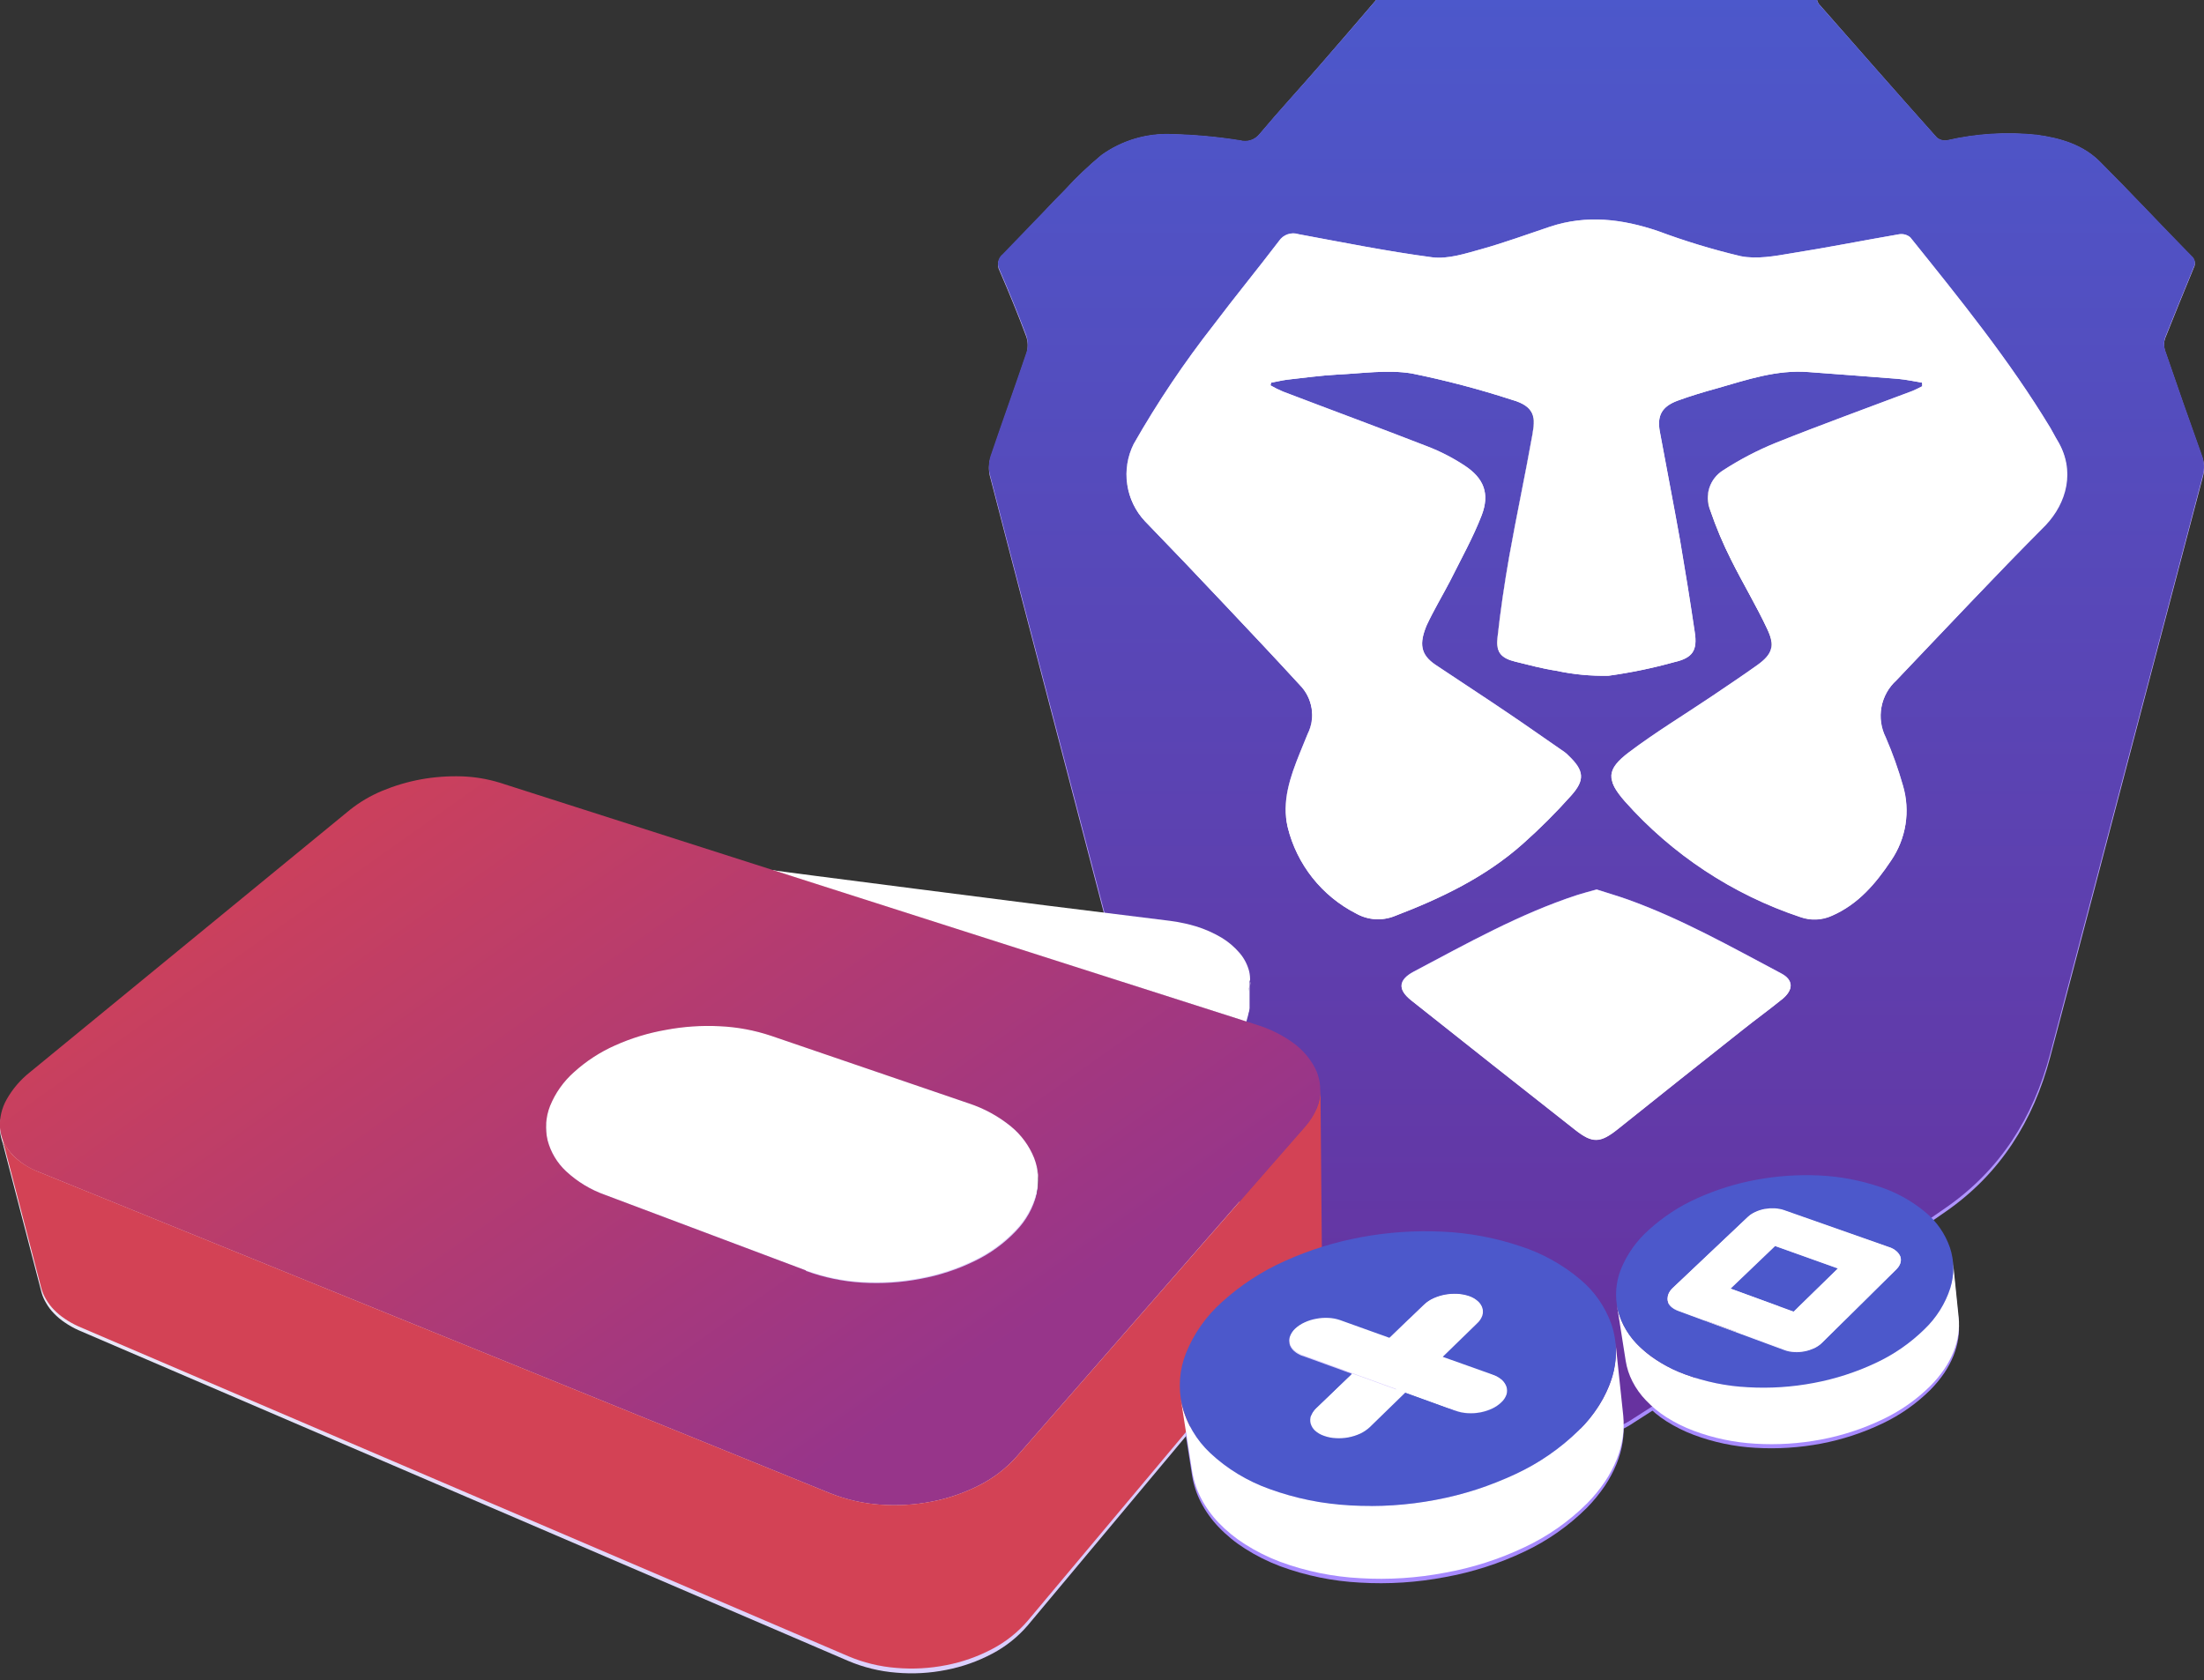 <?xml version="1.0" encoding="UTF-8"?>
<svg fill="none" viewBox="0 0 240 183" xmlns="http://www.w3.org/2000/svg">
<rect x="0" y="0" width="240" height="183" fill="#333333" stroke="none"/>
<g clip-path="url(#n)">
<path d="m239.76 49.68c-1.366-3.823-2.707-7.66-4.022-11.511-0.134-0.442-0.119-0.915 0.042-1.347 0.999-2.526 2.04-5.052 3.098-7.629 0.115-0.201 0.155-0.437 0.113-0.664-0.041-0.228-0.162-0.434-0.339-0.582-3.359-3.427-6.6-6.913-9.975-10.298-1.864-1.878-4.324-2.585-6.877-2.939-3.271-0.345-6.576-0.143-9.782 0.598-0.195 0.029-0.395 0.017-0.585-0.035-0.191-0.052-0.369-0.144-0.523-0.268-4.307-4.825-8.564-9.692-12.846-14.567-0.092-0.133-0.161-0.281-0.202-0.438h-48.01c-2.032 2.366-4.055 4.741-6.104 7.09-2.183 2.526-4.433 4.951-6.566 7.503-0.244 0.321-0.579 0.561-0.96 0.69-0.382 0.129-0.793 0.141-1.181 0.034-2.464-0.395-4.952-0.623-7.447-0.682-2.733-0.121-5.427 0.682-7.649 2.282-1.411 1.169-2.738 2.435-3.972 3.789-0.839 0.842-1.595 1.642-2.384 2.476l-4.392 4.606c-0.251 0.191-0.425 0.466-0.491 0.775-0.066 0.309-0.02 0.631 0.13 0.909 1.025 2.358 1.999 4.741 2.905 7.157 0.208 0.588 0.229 1.227 0.059 1.827-1.259 3.747-2.611 7.477-3.879 11.233-0.237 0.655-0.292 1.362-0.159 2.046 2.577 9.995 5.205 19.973 7.808 29.959 1.453 5.549 2.897 11.115 4.349 16.655 1.265 4.867 2.539 9.731 3.821 14.593 0.235 0.842 0.487 1.759 0.747 2.627 0.94 3.444 2.443 6.708 4.45 9.658 0.487 0.682 0.999 1.322 1.537 1.936 1.385 1.55 2.917 2.96 4.576 4.211 0.839 0.648 1.679 1.263 2.577 1.869 0.126 0.084 0.252 0.168 0.37 0.261 0.108 0.079 0.22 0.152 0.336 0.219l1.956 1.347c0.176 0.118 0.361 0.253 0.554 0.371 5.357 3.671 10.722 7.336 16.096 10.997l6.137 4.21 0.731 0.496 0.697 0.464c0.059 0.049 0.124 0.092 0.193 0.126 1.788 1.196 3.602 2.341 5.441 3.461 0.807 0.549 1.727 0.909 2.692 1.055s1.95 0.073 2.883-0.213c0.634-0.205 1.241-0.488 1.805-0.842 0.168-0.11 0.353-0.219 0.521-0.337 1.892-1.207 3.772-2.42 5.642-3.638l0.646-0.421 0.278-0.185 0.126-0.076c1.771-1.153 3.534-2.341 5.281-3.528 0.117-0.067 0.226-0.151 0.336-0.227l0.453-0.303 0.244-0.169c2.563-1.746 5.121-3.497 7.674-5.254 4.383-3.015 8.763-6.043 13.14-9.086 5.953-4.126 9.555-9.877 11.394-16.84 1.612-6.141 3.23-12.283 4.853-18.424 0.277-1.069 0.562-2.139 0.839-3.208 3.628-13.832 7.266-27.666 10.916-41.504 0.22-0.762 0.185-1.576-0.101-2.316zm-45.743 59.472c-1.419 1.154-2.897 2.223-4.324 3.369-4.517 3.581-9.021 7.174-13.51 10.778-1.923 1.54-2.762 1.591-4.66 0.092-5.961-4.698-11.909-9.411-17.842-14.138-1.503-1.195-1.427-2.248 0.285-3.157 5.786-3.065 11.512-6.298 17.775-8.353 0.672-0.219 1.352-0.387 2.125-0.606 1.083 0.354 2.216 0.682 3.358 1.086 5.878 2.113 11.31 5.195 16.793 8.109 1.301 0.732 1.293 1.793 0 2.846v-0.026zm28.665-51.894c-5.407 5.667-10.781 11.376-16.18 17.06-0.849 0.769-1.422 1.796-1.631 2.923-0.209 1.127-0.043 2.293 0.472 3.316 0.738 1.712 1.363 3.47 1.873 5.263 0.403 1.375 0.497 2.823 0.273 4.239-0.224 1.416-0.759 2.764-1.566 3.946-1.679 2.526-3.577 4.766-6.432 6.021-1.09 0.5-2.332 0.551-3.459 0.143-7.358-2.459-13.943-6.815-19.093-12.63-2.041-2.341-2.049-3.486 0.453-5.372 2.863-2.164 5.936-4.033 8.909-6.037 1.679-1.145 3.358-2.257 5.037-3.461 1.68-1.204 1.948-2.122 1.092-3.958-1.201-2.577-2.695-5.052-3.946-7.578-0.883-1.75-1.643-3.559-2.276-5.414-0.312-0.778-0.341-1.642-0.079-2.438 0.261-0.797 0.795-1.475 1.507-1.915 1.809-1.179 3.727-2.183 5.726-2.998 4.929-1.979 9.924-3.789 14.878-5.667 0.361-0.143 0.697-0.328 1.05-0.505v-0.404c-0.84-0.135-1.747-0.337-2.628-0.413-3.241-0.27-6.482-0.488-9.715-0.741-3.476-0.278-6.717 0.842-9.941 1.768-1.469 0.404-2.93 0.842-4.349 1.364-1.68 0.632-2.242 1.617-1.915 3.368 0.731 3.974 1.503 7.932 2.208 11.906 0.56 3.301 1.092 6.635 1.596 10.003 0.31 2.021-0.252 2.821-2.242 3.276-2.346 0.653-4.733 1.148-7.145 1.482-1.921 0.042-3.84-0.142-5.718-0.547-1.503-0.227-2.972-0.632-4.45-0.994-1.478-0.362-2.116-1.019-1.94-2.526 0.328-2.989 0.764-5.97 1.285-8.934 0.789-4.438 1.73-8.841 2.519-13.279 0.31-1.819 0.403-3.115-2.217-3.857-3.58-1.168-7.225-2.13-10.915-2.88-2.628-0.429-5.399 0-8.102 0.126-1.822 0.101-3.636 0.354-5.45 0.556-0.596 0.076-1.175 0.227-1.763 0.328-8e-3 0.098-0.031 0.195-0.067 0.286 0.439 0.261 0.896 0.489 1.369 0.682 5.23 2.004 10.495 3.949 15.717 5.987 1.42 0.548 2.777 1.248 4.047 2.088 2.116 1.389 2.771 3.082 1.864 5.448-0.906 2.366-2.267 4.825-3.459 7.216-0.84 1.608-1.755 3.141-2.519 4.774-0.839 2.012-0.697 3.225 0.991 4.353 2.636 1.777 5.306 3.503 7.935 5.296 2.048 1.381 4.055 2.821 6.078 4.21 0.163 0.121 0.315 0.256 0.454 0.404 1.679 1.608 1.805 2.636 0.252 4.37-1.642 1.85-3.392 3.602-5.24 5.246-4.072 3.638-8.916 5.962-13.971 7.898-0.676 0.272-1.405 0.387-2.132 0.337-0.726-0.049-1.433-0.262-2.066-0.623-1.844-0.94-3.463-2.267-4.749-3.892-1.285-1.625-2.206-3.508-2.699-5.522-0.671-2.812 0.269-5.498 1.319-8.109 0.277-0.682 0.554-1.381 0.839-2.063 0.438-0.87 0.593-1.855 0.442-2.818-0.15-0.963-0.599-1.853-1.281-2.546-2.654-2.913-5.349-5.776-8.036-8.639-2.922-3.115-5.86-6.203-8.816-9.262-1.037-1.11-1.71-2.512-1.929-4.018-0.219-1.505 0.026-3.042 0.703-4.403 2.579-4.55 5.493-8.901 8.716-13.018 2.317-3.082 4.769-6.08 7.103-9.153 0.225-0.344 0.557-0.603 0.944-0.739s0.808-0.139 1.197-0.011c4.845 0.901 9.681 1.878 14.568 2.526 1.679 0.21 3.593-0.413 5.331-0.893 2.519-0.707 5.038-1.633 7.498-2.459 3.972-1.314 7.851-0.842 11.755 0.488 2.935 1.097 5.936 2.011 8.984 2.737 1.837 0.227 3.7 0.121 5.5-0.312 3.937-0.623 7.842-1.406 11.754-2.08 0.216-0.035 0.436-0.022 0.646 0.036s0.405 0.161 0.572 0.301c5.39 6.736 10.806 13.472 15.264 20.832 0.261 0.438 0.479 0.901 0.748 1.339 1.922 3.216 0.915 6.745-1.352 9.161z" fill="url(#l)"/>
<path d="m194.02 109.18c-1.419 1.153-2.897 2.223-4.324 3.368-4.517 3.581-9.021 7.174-13.51 10.778-1.923 1.541-2.762 1.591-4.66 0.092-5.961-4.698-11.92-9.411-17.876-14.137-1.503-1.196-1.427-2.248 0.286-3.158 5.785-3.065 11.511-6.298 17.775-8.353 0.672-0.219 1.352-0.387 2.124-0.606 1.083 0.354 2.217 0.682 3.359 1.086 5.877 2.114 11.309 5.195 16.792 8.109 1.335 0.707 1.327 1.768 0.034 2.821z" fill="#fff"/>
<path d="m206.55 74.292c-0.849 0.769-1.422 1.796-1.631 2.923-0.209 1.127-0.043 2.293 0.472 3.316 0.738 1.712 1.363 3.47 1.873 5.263 0.403 1.375 0.497 2.823 0.273 4.238s-0.759 2.764-1.566 3.946c-1.679 2.526-3.577 4.766-6.432 6.021-1.09 0.5-2.332 0.551-3.459 0.143-7.358-2.459-13.943-6.815-19.093-12.631-2.041-2.341-2.049-3.486 0.453-5.372 2.863-2.164 5.936-4.033 8.909-6.037 1.679-1.145 3.358-2.257 5.037-3.461 1.68-1.204 1.948-2.122 1.092-3.958-1.201-2.577-2.695-5.052-3.946-7.578-0.883-1.75-1.643-3.559-2.276-5.414-0.304-0.775-0.328-1.632-0.067-2.423s0.79-1.465 1.495-1.905c1.809-1.179 3.727-2.183 5.726-2.998 4.929-1.979 9.924-3.789 14.878-5.667 0.361-0.143 0.697-0.328 1.05-0.505v-0.404c-0.84-0.135-1.747-0.337-2.628-0.413-3.241-0.27-6.482-0.488-9.715-0.741-3.476-0.278-6.717 0.842-9.941 1.768-1.469 0.404-2.93 0.842-4.349 1.364-1.68 0.632-2.242 1.617-1.915 3.368 0.731 3.974 1.503 7.932 2.208 11.906 0.56 3.301 1.092 6.635 1.596 10.003 0.31 2.021-0.252 2.821-2.242 3.276-2.346 0.653-4.733 1.148-7.145 1.482-1.921 0.042-3.84-0.142-5.718-0.547-1.503-0.227-2.972-0.632-4.45-0.994-1.478-0.362-2.116-1.019-1.94-2.526 0.328-2.989 0.764-5.97 1.285-8.934 0.789-4.438 1.73-8.841 2.519-13.279 0.31-1.819 0.403-3.115-2.217-3.857-3.58-1.168-7.225-2.13-10.915-2.88-2.628-0.429-5.399 0-8.102 0.126-1.822 0.101-3.636 0.354-5.45 0.556-0.596 0.076-1.175 0.227-1.763 0.328-8e-3 0.098-0.031 0.195-0.067 0.286 0.439 0.261 0.896 0.489 1.369 0.682 5.23 2.004 10.495 3.949 15.717 5.987 1.42 0.548 2.777 1.248 4.047 2.088 2.116 1.389 2.771 3.082 1.864 5.448-0.906 2.366-2.267 4.825-3.459 7.216-0.84 1.608-1.755 3.141-2.519 4.774-0.839 2.012-0.697 3.225 0.991 4.353 2.636 1.777 5.306 3.503 7.935 5.296 2.048 1.381 4.055 2.821 6.078 4.21 0.163 0.121 0.315 0.256 0.454 0.404 1.679 1.608 1.805 2.635 0.252 4.37-1.642 1.85-3.392 3.602-5.24 5.246-4.072 3.638-8.916 5.962-13.971 7.898-0.676 0.272-1.405 0.387-2.132 0.337-0.726-0.049-1.433-0.262-2.066-0.623-1.852-0.935-3.479-2.26-4.772-3.885s-2.22-3.511-2.718-5.529c-0.671-2.812 0.269-5.498 1.319-8.109 0.277-0.682 0.554-1.381 0.839-2.063 0.438-0.87 0.593-1.855 0.442-2.818-0.15-0.963-0.599-1.853-1.281-2.546-2.654-2.913-5.349-5.776-8.036-8.639-2.922-3.115-5.86-6.203-8.816-9.262-1.037-1.11-1.71-2.512-1.929-4.018-0.219-1.505 0.026-3.042 0.703-4.403 2.579-4.55 5.493-8.901 8.716-13.018 2.317-3.082 4.769-6.08 7.103-9.153 0.225-0.344 0.557-0.603 0.944-0.739s0.808-0.139 1.197-0.011c4.845 0.901 9.681 1.878 14.568 2.526 1.679 0.21 3.593-0.413 5.331-0.893 2.519-0.707 5.038-1.633 7.498-2.459 3.972-1.314 7.851-0.842 11.755 0.488 2.935 1.097 5.936 2.011 8.984 2.737 1.837 0.227 3.7 0.121 5.5-0.312 3.937-0.623 7.842-1.406 11.754-2.08 0.216-0.035 0.436-0.022 0.646 0.036s0.405 0.161 0.572 0.301c5.39 6.736 10.806 13.472 15.264 20.832 0.261 0.438 0.479 0.901 0.748 1.339 2.015 3.318 1.007 6.846-1.26 9.262-5.499 5.541-10.873 11.25-16.23 16.933z" fill="#fff"/>
<path d="m135.07 111.35 0.042 2.476-49.546-16.942-1.427-1.869 50.932 16.335z" fill="#fff"/>
<path d="m136.12 107.16c0.013-0.357-0.021-0.713-0.101-1.061-0.19-0.741-0.546-1.43-1.041-2.013-0.565-0.665-1.235-1.233-1.982-1.684-0.873-0.52-1.806-0.933-2.779-1.229l-0.663-0.185c-0.227-0.059-0.453-0.118-0.688-0.16l-0.714-0.143-0.739-0.11-13.51-1.684-14.131-1.81-11.066-1.431c-2.788-0.362-4.5-0.589-4.551-0.606l50.932 16.335v2.476l0.84-3.065c0.016-0.115 0.044-0.228 0.084-0.337 0.025-0.111 0.042-0.223 0.05-0.337v-0.328c9e-3 -0.112 9e-3 -0.225 0-0.337v-2.408l0.059 0.118zm-0.092 0.842c0 0.118-0.051 0.227-0.084 0.337 0.04-0.184 0.068-0.369 0.084-0.556 8e-3 0.073 8e-3 0.146 0 0.219zm0.092-0.657v0.387-0.48 0.093z" fill="url(#i)"/>
<path d="m110.05 123.03c-1.367-1.121-2.93-1.977-4.609-2.526l-21.478-7.376c-1.809-0.607-3.694-0.959-5.6-1.044-1.968-0.102-3.942 0.034-5.877 0.404-1.894 0.327-3.739 0.893-5.491 1.684-1.644 0.729-3.161 1.719-4.492 2.93-1.141 1.011-2.032 2.273-2.603 3.688-0.469 1.198-0.563 2.511-0.269 3.764 0.337 1.291 1.033 2.459 2.007 3.368 1.227 1.152 2.679 2.036 4.265 2.594l21.83 8.235c1.957 0.716 4.008 1.145 6.087 1.271 2.133 0.133 4.274-6e-3 6.373-0.412 2.038-0.375 4.015-1.026 5.878-1.937 1.693-0.812 3.224-1.928 4.517-3.292 1.083-1.125 1.858-2.511 2.25-4.025 0.309-1.314 0.212-2.692-0.277-3.949-0.547-1.316-1.409-2.476-2.511-3.377z" fill="url(#h)"/>
<path d="m136.86 111.93c1.436 0.441 2.79 1.118 4.005 2.004 0.983 0.722 1.788 1.661 2.351 2.745 0.481 0.978 0.651 2.08 0.487 3.158-0.216 1.196-0.766 2.305-1.587 3.199l-31.453 36.107c-1.134 1.264-2.492 2.306-4.005 3.073-1.632 0.835-3.373 1.436-5.172 1.785-1.86 0.365-3.76 0.478-5.651 0.337-1.855-0.132-3.679-0.55-5.407-1.238l-86.23-35.112c-1.167-0.43-2.209-1.145-3.031-2.08-0.68-0.771-1.09-1.744-1.167-2.77-0.049-1.064 0.201-2.121 0.722-3.049 0.649-1.163 1.522-2.185 2.569-3.006l34.811-28.629c1.076-0.857 2.266-1.56 3.535-2.088 1.352-0.562 2.759-0.98 4.198-1.246 1.463-0.261 2.948-0.371 4.433-0.328 1.407 0.045 2.802 0.277 4.148 0.69l82.444 26.448zm-49.077 26.886c1.957 0.717 4.008 1.145 6.087 1.272 2.133 0.132 4.274-7e-3 6.372-0.413 2.038-0.374 4.016-1.026 5.878-1.937 1.693-0.812 3.224-1.928 4.517-3.292 1.084-1.125 1.859-2.511 2.25-4.025 0.309-1.314 0.213-2.691-0.277-3.949-0.541-1.34-1.406-2.524-2.519-3.444-1.367-1.121-2.93-1.977-4.609-2.526l-21.52-7.376c-1.809-0.607-3.694-0.959-5.6-1.044-1.968-0.102-3.942 0.034-5.877 0.404-1.894 0.327-3.739 0.893-5.491 1.684-1.644 0.729-3.161 1.719-4.492 2.93-1.141 1.011-2.032 2.273-2.603 3.688-0.469 1.198-0.563 2.511-0.269 3.764 0.337 1.291 1.033 2.459 2.007 3.368 1.227 1.152 2.679 2.036 4.265 2.594l21.83 8.235" fill="#EBEAF7"/>
<path d="m143.8 118.99c0 0.701-0.134 1.396-0.394 2.046-0.312 0.731-0.737 1.407-1.26 2.005l-31.478 36.106c-1.134 1.264-2.492 2.306-4.005 3.073-1.632 0.835-3.373 1.436-5.172 1.785-1.86 0.365-3.76 0.478-5.651 0.337-1.858-0.132-3.684-0.55-5.416-1.238l-86.222-35.112c-0.535-0.209-1.047-0.471-1.528-0.783-0.431-0.27-0.828-0.589-1.184-0.952-0.328-0.319-0.611-0.681-0.84-1.078-0.221-0.369-0.385-0.769-0.487-1.187l4.358 16.773c0.118 0.418 0.293 0.818 0.521 1.188 0.231 0.402 0.514 0.773 0.84 1.103 0.352 0.368 0.743 0.695 1.167 0.976 0.471 0.326 0.972 0.608 1.494 0.842l83.82 36.022c1.664 0.706 3.43 1.139 5.231 1.28 1.827 0.161 3.668 0.059 5.466-0.303 1.743-0.339 3.427-0.935 4.996-1.768 1.469-0.774 2.78-1.82 3.862-3.082l30.437-36.401c0.513-0.605 0.925-1.291 1.217-2.029 0.128-0.336 0.226-0.683 0.294-1.036 0.057-0.342 0.086-0.689 0.084-1.036l-0.151-17.531z" fill="url(#g)"/>
<path d="m194.24 132.2 0.773 6.088c-0.156-0.057-0.316-0.102-0.479-0.135-0.168 0-0.344-0.051-0.512-0.067h-0.546c-0.184 8e-3 -0.367 0.033-0.546 0.075-0.178 0.033-0.355 0.075-0.529 0.127l-0.487 0.193c-0.148 0.072-0.291 0.153-0.428 0.245-0.131 0.081-0.252 0.177-0.361 0.286l-0.84-6.08c0.109-0.109 0.231-0.205 0.362-0.286 0.137-0.094 0.284-0.176 0.436-0.244 0.16-0.077 0.326-0.142 0.496-0.194 0.172-0.059 0.349-0.104 0.528-0.135 0.185 0 0.37-0.05 0.555-0.067h0.545c0.175 0.01 0.349 0.033 0.521 0.067 0.174 0.026 0.346 0.068 0.512 0.127z" fill="#D9CDFE"/>
<path d="m205.74 136.22 0.688 6.13-11.41-4.1-0.773-6.088 11.495 4.058z" fill="#D9CDFE"/>
<path d="m207.62 143.41c-0.039-0.115-0.093-0.226-0.159-0.328-0.073-0.107-0.161-0.204-0.26-0.286-0.11-0.092-0.225-0.176-0.345-0.253-0.137-0.077-0.28-0.141-0.428-0.194l-0.688-6.13c0.15 0.053 0.296 0.117 0.436 0.194 0.12 0.074 0.235 0.155 0.345 0.244 0.1 0.088 0.19 0.187 0.268 0.295 0.062 0.102 0.115 0.209 0.16 0.32 0.218 2.046 0.445 4.092 0.671 6.138z" fill="#D9CDFE"/>
<path d="m190.31 132.89 0.814 6.08-8.102 7.797-0.907-6.105 8.195-7.772z" fill="#D9CDFE"/>
<path d="m200.14 138.55 0.739 6.138-6.801-2.484-0.79-6.105 6.852 2.451z" fill="#fff"/>
<path d="m193.29 136.1 0.79 6.105-4.795 4.673-0.848-6.121 4.853-4.657z" fill="#fff"/>
<path d="m206.99 137.49 0.671 6.13c0.017 0.1 0.017 0.203 0 0.303-0.016 0.1-0.041 0.199-0.075 0.295-0.048 0.1-0.102 0.199-0.16 0.294-0.071 0.098-0.15 0.191-0.235 0.278l-0.68-6.138c0.085-0.087 0.164-0.18 0.235-0.278 0.062-0.094 0.115-0.192 0.16-0.295 0.037-0.095 0.065-0.194 0.084-0.295 8e-3 -0.098 8e-3 -0.196 0-0.294z" fill="#fff"/>
<path d="m182.48 148.05-0.906-6.113c-0.017-0.109-0.017-0.219 0-0.328 0.019-0.113 0.05-0.223 0.092-0.329 0.05-0.113 0.112-0.22 0.185-0.32 0.075-0.11 0.162-0.212 0.26-0.303l0.923 6.105c-0.095 0.093-0.182 0.194-0.26 0.303-0.075 0.1-0.134 0.211-0.176 0.328-0.042 0.106-0.073 0.216-0.092 0.329-0.03 0.107-0.039 0.218-0.026 0.328z" fill="#D9CDFE"/>
<path d="m182.48 148.05-0.906-6.113v0.101c0.026 0.12 0.074 0.235 0.142 0.337 0.065 0.111 0.147 0.21 0.244 0.295 0.099 0.1 0.212 0.185 0.336 0.252 0.135 0.078 0.275 0.145 0.419 0.202l0.899 6.122c-0.145-0.057-0.285-0.125-0.42-0.202-0.123-0.073-0.235-0.16-0.336-0.261-0.092-0.087-0.171-0.186-0.235-0.295-0.068-0.102-0.116-0.217-0.143-0.337v-0.101z" fill="#fff"/>
<path d="m195.32 143.27 0.79 6.147-6.827-2.543-0.848-6.121 6.885 2.517z" fill="#D9CDFE"/>
<path d="m200.14 138.55 0.739 6.138-4.769 4.732-0.79-6.147 4.82-4.723z" fill="#D9CDFE"/>
<path d="m188.44 140.75 4.853-4.657 6.852 2.451-4.82 4.723-6.885-2.517z" fill="#D9CDFE"/>
<path d="m206.5 138.65 0.68 6.138-7.993 8.033-0.773-6.164 8.086-8.007z" fill="#fff"/>
<path d="m194.35 147.42 0.806 6.163-11.511-4.336-0.898-6.122 11.603 4.295z" fill="#fff"/>
<path d="m198.41 146.66 0.773 6.164c-0.118 0.111-0.241 0.215-0.37 0.312-0.143 0.092-0.292 0.176-0.445 0.252-0.33 0.169-0.684 0.285-1.049 0.346-0.188 0.041-0.379 0.066-0.571 0.075h-0.563c-0.182 0.013-0.365-0.013-0.537-0.075-0.169-0.035-0.334-0.083-0.496-0.144l-0.839-6.163c0.163 0.061 0.332 0.109 0.504 0.143 0.18 0.035 0.362 0.058 0.545 0.067h0.563c0.192-8e-3 0.383-0.033 0.571-0.076 0.187-0.035 0.372-0.083 0.554-0.143 0.168-0.059 0.344-0.126 0.512-0.202 0.155-0.075 0.304-0.163 0.445-0.261 0.143-0.086 0.278-0.184 0.403-0.295z" fill="#fff"/>
<path d="m212.66 137.78 0.629 6.147c0.059 0.615 0.042 1.234-0.05 1.844-0.1 0.644-0.271 1.274-0.512 1.878-0.269 0.658-0.604 1.287-0.999 1.878-0.445 0.653-0.948 1.265-1.503 1.827-1.531 1.525-3.312 2.776-5.265 3.697-2.117 1.01-4.355 1.742-6.658 2.18-2.36 0.446-4.765 0.599-7.162 0.455-2.298-0.127-4.563-0.604-6.717-1.415-1.033-0.388-2.023-0.882-2.956-1.473-0.811-0.514-1.556-1.128-2.216-1.827-0.598-0.614-1.1-1.315-1.486-2.08-0.367-0.71-0.617-1.475-0.739-2.265l-0.957-6.105c0.119 0.786 0.369 1.545 0.738 2.248 0.396 0.76 0.899 1.457 1.495 2.072 0.666 0.698 1.419 1.307 2.242 1.81 0.936 0.594 1.932 1.085 2.972 1.465 2.183 0.8 4.472 1.271 6.793 1.398 2.417 0.142 4.842-0.017 7.22-0.472 2.323-0.439 4.58-1.171 6.718-2.18 1.966-0.919 3.764-2.166 5.314-3.689 0.563-0.56 1.072-1.171 1.52-1.827 0.402-0.592 0.743-1.224 1.016-1.886 0.241-0.602 0.415-1.229 0.521-1.869 0.089-0.599 0.103-1.208 0.042-1.811z" fill="#A78AFE"/>
<path d="m204.65 129.61c1.841 0.606 3.55 1.558 5.037 2.804 1.211 1.017 2.125 2.344 2.645 3.839 0.472 1.434 0.486 2.979 0.042 4.421-0.552 1.709-1.518 3.254-2.813 4.496-1.55 1.523-3.348 2.77-5.314 3.689-2.138 1.009-4.395 1.741-6.717 2.18-2.379 0.455-4.804 0.614-7.221 0.472-2.321-0.127-4.61-0.598-6.793-1.398-1.853-0.658-3.551-1.693-4.987-3.04-1.151-1.083-1.97-2.473-2.36-4.008-0.338-1.473-0.224-3.014 0.328-4.42 0.67-1.661 1.716-3.143 3.056-4.328 1.559-1.426 3.337-2.592 5.264-3.453 2.055-0.93 4.215-1.606 6.432-2.012 2.261-0.422 4.563-0.58 6.86-0.472 2.227 0.101 4.428 0.515 6.541 1.23zm-6.239 17.042 8.086-8.007c0.098-0.102 0.188-0.212 0.268-0.329 0.07-0.111 0.126-0.229 0.168-0.353 0.067-0.228 0.067-0.471 0-0.699-0.044-0.111-0.098-0.218-0.159-0.32-0.079-0.108-0.169-0.207-0.269-0.295-0.109-0.089-0.224-0.17-0.344-0.244-0.14-0.077-0.286-0.141-0.437-0.194l-11.486-4.016c-0.157-0.059-0.321-0.101-0.487-0.127-0.172-0.034-0.346-0.057-0.52-0.067h-0.546c-0.187-0.011-0.375 0.012-0.554 0.067-0.18 0.031-0.357 0.076-0.529 0.135-0.17 0.052-0.336 0.117-0.496 0.194-0.152 0.068-0.298 0.15-0.436 0.244-0.131 0.081-0.252 0.177-0.361 0.286l-8.195 7.772c-0.106 0.097-0.199 0.208-0.277 0.329-0.083 0.102-0.145 0.219-0.185 0.345-0.049 0.115-0.077 0.237-0.084 0.362-0.024 0.114-0.024 0.231 0 0.345 0.026 0.12 0.075 0.235 0.143 0.337 0.064 0.111 0.147 0.211 0.243 0.295 0.099 0.1 0.212 0.185 0.336 0.252 0.135 0.078 0.275 0.145 0.42 0.202l11.604 4.295c0.163 0.061 0.332 0.109 0.503 0.143 0.181 0.035 0.363 0.058 0.546 0.067h0.563c0.192-8e-3 0.383-0.033 0.571-0.075 0.187-0.036 0.372-0.084 0.554-0.144 0.168-0.059 0.344-0.126 0.512-0.202 0.155-0.075 0.304-0.163 0.445-0.261 0.129-0.094 0.252-0.195 0.37-0.303" fill="#D9CDFE"/>
<path d="m206.94 137.25c0.067 0.228 0.067 0.471 0 0.699-0.042 0.124-0.099 0.243-0.168 0.354-0.08 0.116-0.17 0.226-0.269 0.328l-8.085 8.008c-0.118 0.108-0.241 0.209-0.37 0.303-0.141 0.098-0.29 0.185-0.445 0.261-0.168 0.076-0.344 0.143-0.512 0.202-0.182 0.059-0.367 0.107-0.554 0.143-0.185 0-0.378 0.059-0.571 0.076s-0.378 0-0.563 0c-0.183-0.01-0.365-0.032-0.546-0.068-0.171-0.033-0.34-0.081-0.503-0.143l-11.612-4.269c-0.145-0.057-0.285-0.125-0.42-0.202-0.124-0.067-0.237-0.152-0.336-0.253-0.097-0.084-0.179-0.183-0.244-0.294-0.068-0.103-0.116-0.217-0.142-0.337-0.024-0.114-0.024-0.231 0-0.345 7e-3 -0.125 0.035-0.247 0.084-0.362 0.039-0.126 0.102-0.243 0.184-0.346 0.078-0.12 0.171-0.231 0.277-0.328l8.195-7.772c0.109-0.109 0.23-0.205 0.361-0.286 0.138-0.095 0.284-0.176 0.437-0.244 0.16-0.077 0.326-0.142 0.495-0.194 0.173-0.059 0.35-0.104 0.529-0.135 0.185 0 0.37-0.05 0.554-0.067h0.546c0.175 0.01 0.349 0.032 0.521 0.067 0.166 0.025 0.329 0.068 0.487 0.127l11.444 4.041c0.151 0.053 0.297 0.117 0.437 0.194 0.119 0.074 0.234 0.155 0.344 0.244 0.1 0.088 0.19 0.187 0.268 0.295 0.069 0.095 0.128 0.196 0.177 0.303zm-11.621 6.004 4.82-4.716-6.852-2.458-4.853 4.656 6.885 2.526" fill="#fff"/>
<path d="m160.92 149.42c-0.411-0.144-0.841-0.226-1.276-0.244-0.444-0.027-0.89 2e-3 -1.327 0.084-0.427 0.085-0.844 0.218-1.242 0.396-0.368 0.168-0.706 0.395-0.999 0.674l-0.983-7.89c0.297-0.278 0.637-0.506 1.008-0.674 0.4-0.179 0.82-0.312 1.251-0.395 0.443-0.082 0.893-0.113 1.343-0.093 0.437 0.027 0.869 0.109 1.285 0.244 0.31 2.636 0.621 5.263 0.94 7.898z" fill="#D9CDFE"/>
<path d="m162.41 150.95c-0.023-0.16-0.068-0.316-0.135-0.463-0.083-0.152-0.184-0.294-0.302-0.421-0.139-0.135-0.291-0.256-0.453-0.362-0.192-0.116-0.394-0.212-0.605-0.287-0.319-2.635-0.63-5.262-0.94-7.898 0.21 0.075 0.413 0.171 0.604 0.286 0.169 0.101 0.324 0.223 0.462 0.362 0.118 0.128 0.219 0.269 0.302 0.421 0.07 0.143 0.116 0.297 0.135 0.455 0.285 2.375 0.655 5.541 0.932 7.907z" fill="#D9CDFE"/>
<path d="m142.18 152.96c-0.125 0.109-0.235 0.233-0.328 0.37-0.086 0.12-0.157 0.25-0.21 0.388-0.056 0.125-0.093 0.259-0.109 0.395-0.017 0.126-0.017 0.254 0 0.379l-1.117-7.881c-0.016-0.129-0.016-0.259 0-0.387 0.017-0.133 0.051-0.264 0.101-0.388 0.06-0.133 0.133-0.26 0.218-0.379 0.101-0.134 0.21-0.26 0.328-0.379 0.369 2.628 0.747 5.255 1.117 7.882-0.37-2.627-0.748-5.254-1.117-7.882 0.303-0.278 0.649-0.506 1.024-0.673 0.401-0.186 0.825-0.319 1.26-0.396 0.442-0.086 0.893-0.117 1.343-0.093 0.432 0.019 0.86 0.101 1.268 0.245l1.066 7.881c-0.405-0.144-0.829-0.227-1.259-0.244-0.444-0.027-0.89 1e-3 -1.327 0.084-0.431 0.083-0.85 0.216-1.251 0.396-0.371 0.17-0.711 0.401-1.007 0.682z" fill="#D9CDFE"/>
<path d="m161.48 143.04 0.932 7.907c0.017 0.12 0.017 0.242 0 0.362-0.017 0.127-0.051 0.252-0.101 0.37-0.051 0.128-0.116 0.249-0.193 0.362-0.092 0.126-0.193 0.244-0.302 0.354l-0.941-7.907c0.11-0.11 0.211-0.228 0.302-0.353 0.077-0.115 0.145-0.236 0.202-0.362 0.049-0.12 0.086-0.244 0.109-0.371 0.01-0.12 7e-3 -0.242-8e-3 -0.362z" fill="#fff"/>
<path d="m151.31 146.08 1.024 7.898-5.315-1.945-1.066-7.881 5.357 1.928z" fill="#D9CDFE"/>
<path d="m155.09 142.44 0.983 7.89-3.737 3.654-1.024-7.898 3.778-3.646z" fill="#D9CDFE"/>
<path d="m141.53 154.49c-0.369-2.627-0.747-5.254-1.117-7.881 0.019 0.153 0.065 0.301 0.135 0.438 0.078 0.145 0.177 0.279 0.294 0.396 0.128 0.135 0.275 0.252 0.436 0.345 0.177 0.117 0.369 0.211 0.571 0.278l1.117 7.898c-0.199-0.074-0.39-0.167-0.571-0.278-0.16-0.099-0.306-0.218-0.437-0.354-0.116-0.118-0.212-0.254-0.285-0.404-0.076-0.135-0.125-0.284-0.143-0.438z" fill="#fff"/>
<path d="m159.98 141.52c0.354 0.122 0.682 0.31 0.965 0.556 0.228 0.195 0.399 0.448 0.496 0.732 0.084 0.275 0.084 0.568 0 0.842-0.114 0.322-0.304 0.611-0.554 0.842l-3.779 3.705-5.793-2.079 3.778-3.646c0.297-0.279 0.637-0.506 1.008-0.674 0.4-0.18 0.82-0.312 1.251-0.396 0.443-0.081 0.893-0.112 1.343-0.092 0.436 0.015 0.867 0.086 1.285 0.21z" fill="#fff"/>
<path d="m160.86 144.49 0.94 7.907-3.728 3.688-0.974-7.923 3.762-3.672z" fill="#fff"/>
<path d="m157.1 148.16 0.974 7.923-5.743-2.105-1.024-7.898 5.793 2.08z" fill="#fff"/>
<path d="m162.57 150.13 0.932 7.94-5.424-1.979-0.974-7.923 5.466 1.962z" fill="#D9CDFE"/>
<path d="m147.22 150.02 1.066 7.915-3.829 3.747-1.108-7.932 3.871-3.73z" fill="#D9CDFE"/>
<path d="m143.81 163.25c-0.37-2.644-0.747-5.288-1.117-7.932-0.017-0.129-0.017-0.259 0-0.387 0.015-0.14 0.052-0.277 0.109-0.405 0.051-0.142 0.125-0.276 0.219-0.395 0.095-0.141 0.204-0.271 0.327-0.388l1.117 7.932c-0.246 0.21-0.434 0.48-0.546 0.783-0.057 0.126-0.093 0.259-0.109 0.396-0.017 0.132-0.017 0.265 0 0.396z" fill="#D9CDFE"/>
<path d="m143.81 163.25c-0.37-2.644-0.747-5.288-1.117-7.932 0.018 0.159 0.067 0.314 0.143 0.455 0.077 0.153 0.176 0.295 0.294 0.421 0.135 0.134 0.284 0.252 0.445 0.353 0.187 0.118 0.387 0.214 0.596 0.287 0.418 0.153 0.857 0.241 1.301 0.261 0.915 0.06 1.83-0.111 2.662-0.497 0.379-0.184 0.73-0.423 1.041-0.707l1.058 7.948c-0.305 0.285-0.65 0.523-1.024 0.708-0.407 0.19-0.836 0.328-1.276 0.412-0.452 0.083-0.911 0.111-1.369 0.084-0.439-0.019-0.873-0.107-1.285-0.261-0.206-0.076-0.403-0.174-0.587-0.294-0.163-0.102-0.313-0.224-0.445-0.362-0.118-0.123-0.217-0.262-0.294-0.413-0.077-0.144-0.125-0.301-0.143-0.463z" fill="#fff"/>
<path d="m143.35 153.75 3.871-3.73 5.81 2.114-3.854 3.764c-0.311 0.284-0.662 0.523-1.041 0.707-0.832 0.386-1.747 0.557-2.662 0.497-0.444-0.02-0.883-0.108-1.301-0.261-0.36-0.124-0.691-0.319-0.974-0.573-0.226-0.213-0.388-0.484-0.47-0.783-0.084-0.274-0.084-0.568 0-0.842 0.131-0.344 0.344-0.651 0.621-0.893z" fill="#fff"/>
<path d="m148.14 156.62c0.379-0.185 0.73-0.423 1.041-0.708l0.328 2.526 4.542 1.685-1.016-7.941-5.81-2.113 0.89 6.593 0.025-0.042z" fill="#fff"/>
<path d="m164.11 151.71 0.915 7.957c-0.022-0.166-0.068-0.327-0.134-0.48-0.081-0.161-0.186-0.308-0.311-0.438-0.134-0.149-0.289-0.277-0.461-0.379-0.195-0.124-0.404-0.226-0.622-0.303l-0.932-7.94c0.217 0.077 0.425 0.176 0.622 0.294 0.169 0.11 0.327 0.237 0.47 0.379 0.125 0.127 0.229 0.272 0.31 0.43 0.073 0.151 0.121 0.313 0.143 0.48z" fill="#D9CDFE"/>
<path d="m162.57 150.13c0.364 0.12 0.701 0.312 0.991 0.564 0.229 0.209 0.402 0.473 0.504 0.766 0.084 0.274 0.084 0.568 0 0.842-0.114 0.322-0.304 0.611-0.554 0.842-0.301 0.285-0.644 0.52-1.016 0.699-0.832 0.386-1.747 0.557-2.662 0.497-0.445-0.02-0.884-0.108-1.301-0.261l-5.483-1.996-5.81-2.113-5.374-1.954c-0.348-0.118-0.669-0.307-0.94-0.556-0.224-0.2-0.387-0.46-0.471-0.749-0.067-0.279-0.049-0.573 0.051-0.842 0.122-0.322 0.318-0.61 0.571-0.842 0.303-0.279 0.649-0.506 1.024-0.674 0.401-0.186 0.824-0.319 1.26-0.395 0.442-0.086 0.893-0.117 1.343-0.093 0.432 0.018 0.859 0.101 1.268 0.244l5.357 1.928 5.793 2.08 5.449 2.013z" fill="#fff"/>
<path d="m164.11 151.71 0.915 7.957c0.017 0.123 0.017 0.247 0 0.37-0.016 0.131-0.05 0.258-0.1 0.379-0.118 0.275-0.29 0.524-0.504 0.733-0.295 0.291-0.639 0.527-1.016 0.699-0.399 0.195-0.823 0.334-1.26 0.412-0.45 0.086-0.91 0.117-1.368 0.093-0.442-0.026-0.878-0.116-1.293-0.27l-0.974-7.99c0.418 0.153 0.857 0.241 1.301 0.261 0.915 0.06 1.83-0.111 2.662-0.497 0.373-0.179 0.715-0.415 1.016-0.699 0.112-0.113 0.216-0.234 0.311-0.362 0.075-0.119 0.142-0.243 0.201-0.371 0.05-0.121 0.084-0.248 0.101-0.379 0.011-0.111 0.014-0.224 8e-3 -0.336z" fill="#fff"/>
<path d="m153.03 152.14 1.016 7.932-3.812 3.772-1.058-7.948 3.854-3.756z" fill="#fff"/>
<path d="m175.92 146.67 0.84 7.949c0.077 0.794 0.057 1.594-0.059 2.383-0.123 0.832-0.345 1.646-0.663 2.425-0.349 0.85-0.782 1.662-1.293 2.425-0.576 0.844-1.225 1.636-1.94 2.366-1.98 1.971-4.283 3.586-6.809 4.775-2.748 1.305-5.656 2.239-8.648 2.778-3.042 0.582-6.145 0.782-9.236 0.598-2.985-0.151-5.929-0.756-8.732-1.793-1.333-0.505-2.61-1.145-3.812-1.912-1.053-0.665-2.02-1.456-2.88-2.358-0.765-0.802-1.412-1.709-1.923-2.694-0.472-0.917-0.795-1.903-0.957-2.922l-1.234-7.898c0.162 1.016 0.485 2 0.957 2.913 0.516 0.979 1.166 1.88 1.931 2.678 0.869 0.894 1.841 1.68 2.897 2.341 1.216 0.757 2.504 1.391 3.845 1.894 2.824 1.028 5.783 1.635 8.783 1.802 3.128 0.186 6.267-0.018 9.345-0.606 3.007-0.567 5.93-1.515 8.698-2.821 2.545-1.186 4.871-2.798 6.877-4.766 0.724-0.723 1.379-1.512 1.956-2.357 0.52-0.758 0.959-1.568 1.31-2.417 0.32-0.775 0.546-1.587 0.672-2.417 0.122-0.782 0.147-1.577 0.075-2.366z" fill="#A78AFE"/>
<path d="m165.56 136.11c2.382 0.774 4.592 2.003 6.508 3.621 1.569 1.311 2.753 3.025 3.425 4.96 0.611 1.853 0.632 3.851 0.059 5.717-0.714 2.211-1.963 4.21-3.636 5.818-2.006 1.968-4.331 3.58-6.876 4.766-2.769 1.306-5.692 2.254-8.699 2.821-3.078 0.588-6.217 0.792-9.345 0.606-2.999-0.167-5.958-0.774-8.782-1.802-2.397-0.855-4.592-2.197-6.449-3.94-1.486-1.399-2.541-3.196-3.039-5.179-0.447-1.901-0.3-3.894 0.42-5.709 0.861-2.147 2.209-4.064 3.937-5.599 2.019-1.839 4.318-3.343 6.81-4.455 2.658-1.205 5.452-2.081 8.321-2.61 2.922-0.547 5.897-0.75 8.866-0.606 2.887 0.132 5.741 0.668 8.48 1.591zm-7.044 17.978c0.418 0.153 0.857 0.241 1.301 0.261 0.915 0.06 1.83-0.111 2.662-0.497 0.373-0.179 0.715-0.415 1.016-0.699 0.25-0.232 0.44-0.521 0.554-0.842 0.084-0.274 0.084-0.568 0-0.842-0.102-0.293-0.275-0.557-0.504-0.766-0.29-0.252-0.626-0.444-0.99-0.565l-5.45-1.945 3.762-3.671c0.25-0.231 0.44-0.52 0.554-0.842 0.084-0.274 0.084-0.568 0-0.842-0.097-0.284-0.268-0.537-0.495-0.733-0.284-0.245-0.612-0.434-0.966-0.555-0.416-0.136-0.848-0.218-1.285-0.244-0.449-0.02-0.9 0.011-1.343 0.092-0.431 0.084-0.851 0.216-1.251 0.396-0.37 0.168-0.711 0.395-1.008 0.674l-3.778 3.646-5.357-1.929c-0.408-0.143-0.835-0.225-1.268-0.244-0.45-0.024-0.901 7e-3 -1.343 0.093-0.435 0.076-0.859 0.209-1.259 0.395-0.376 0.168-0.722 0.395-1.025 0.674-0.253 0.232-0.449 0.521-0.571 0.842-0.1 0.269-0.118 0.563-0.05 0.842 0.084 0.289 0.246 0.549 0.47 0.75 0.272 0.248 0.592 0.437 0.94 0.555l5.374 1.954-3.871 3.73c-0.255 0.232-0.454 0.52-0.579 0.842-0.097 0.27-0.112 0.563-0.042 0.842 0.082 0.3 0.244 0.571 0.47 0.783 0.283 0.255 0.615 0.449 0.974 0.573 0.418 0.153 0.857 0.241 1.302 0.261 0.914 0.06 1.829-0.111 2.661-0.497 0.379-0.184 0.73-0.423 1.041-0.707l3.854-3.764 5.483 1.995" fill="#D9CDFE"/>
<path d="m142.8 154.54c0-0.016 4e-3 -0.032 0.011-0.047 8e-3 -0.015 0.018-0.027 0.031-0.037-5e-3 -0.028-5e-3 -0.057 0-0.085l0.05-0.092 0.059-0.093 0.134-0.168 0.076-0.084 0.084-0.093 3.871-3.73-5.374-1.954 0.924 6.551 0.134-0.168z" fill="#D9CDFE"/>
<path d="m158.51 154.12 0.974 7.957-5.441-2.012-1.016-7.932 5.483 1.987z" fill="#D9CDFE"/>
<g clip-path="url(#m)">
<path d="m239.76 49.54c-1.366-3.812-2.707-7.638-4.022-11.478-0.129-0.441-0.114-0.911 0.042-1.343 0.999-2.519 2.04-5.038 3.098-7.607 0.116-0.2 0.157-0.435 0.116-0.663-0.042-0.228-0.163-0.433-0.342-0.58-3.359-3.417-6.6-6.894-9.976-10.269-1.864-1.873-4.324-2.578-6.876-2.93-3.272-0.345-6.577-0.143-9.782 0.596-0.196 0.03-0.396 0.019-0.587-0.033s-0.369-0.144-0.522-0.269c-4.307-4.811-8.556-9.664-12.847-14.526-0.09-0.134-0.158-0.281-0.201-0.437h-48.012c-2.032 2.359-4.055 4.727-6.104 7.07-2.183 2.519-4.434 4.937-6.566 7.481-0.245 0.32-0.579 0.559-0.961 0.688-0.381 0.129-0.792 0.141-1.18 0.034-2.465-0.393-4.953-0.62-7.448-0.68-2.733-0.12-5.427 0.681-7.65 2.276-1.408 1.167-2.735 2.43-3.971 3.778-0.84 0.84-1.596 1.637-2.385 2.469-1.461 1.517-2.925 3.034-4.391 4.551-0.25 0.192-0.423 0.466-0.489 0.773s-0.021 0.629 0.128 0.906c1.024 2.351 1.998 4.727 2.905 7.137 0.208 0.587 0.229 1.223 0.059 1.822-1.26 3.736-2.612 7.456-3.879 11.201-0.236 0.653-0.291 1.358-0.16 2.04 2.578 9.967 5.206 19.917 7.809 29.875 1.452 5.533 2.897 11.084 4.349 16.608 1.271 4.854 2.544 9.704 3.821 14.552 0.235 0.839 0.487 1.754 0.747 2.619 0.942 3.434 2.446 6.688 4.45 9.631 0.487 0.68 0.999 1.319 1.537 1.931 1.386 1.545 2.918 2.951 4.576 4.199 0.84 0.646 1.679 1.259 2.578 1.864 0.126 0.084 0.252 0.168 0.369 0.26 0.118 0.092 0.218 0.143 0.336 0.218l1.956 1.344c0.177 0.117 0.361 0.252 0.555 0.369 5.357 3.661 10.722 7.317 16.096 10.966 2.049 1.394 4.095 2.794 6.138 4.199l0.73 0.495 0.697 0.462c0.061 0.047 0.126 0.089 0.193 0.126 1.789 1.192 3.602 2.334 5.441 3.451 0.808 0.547 1.728 0.907 2.693 1.052s1.95 0.073 2.883-0.213c0.635-0.202 1.241-0.484 1.805-0.839 0.168-0.109 0.353-0.219 0.521-0.336 1.892-1.204 3.772-2.413 5.642-3.627l0.647-0.42c0.095-0.057 0.188-0.119 0.277-0.185l0.126-0.076c1.771-1.15 3.535-2.334 5.281-3.518 0.118-0.067 0.227-0.151 0.336-0.226l0.453-0.303 0.244-0.168c2.564-1.735 5.122-3.481 7.674-5.239 4.383-3.006 8.764-6.026 13.141-9.06 5.953-4.114 9.555-9.849 11.394-16.793 1.618-6.119 3.236-12.243 4.853-18.372 0.278-1.066 0.563-2.133 0.84-3.199 3.633-13.798 7.272-27.594 10.916-41.387 0.214-0.747 0.178-1.542-0.101-2.267zm-45.745 59.305c-1.419 1.15-2.897 2.217-4.324 3.359-4.517 3.571-9.021 7.154-13.51 10.747-1.923 1.537-2.763 1.587-4.66 0.093-5.962-4.686-11.909-9.385-17.843-14.098-1.503-1.192-1.427-2.242 0.285-3.149 5.786-3.056 11.512-6.28 17.776-8.329 0.672-0.218 1.352-0.386 2.124-0.605 1.084 0.353 2.217 0.68 3.359 1.083 5.878 2.108 11.31 5.181 16.793 8.086 1.302 0.731 1.293 1.789 0 2.838v-0.025zm28.666-51.748c-5.407 5.651-10.781 11.344-16.18 17.012-0.848 0.767-1.42 1.792-1.629 2.915-0.209 1.124-0.044 2.285 0.47 3.307 0.738 1.707 1.363 3.46 1.873 5.248 0.403 1.371 0.497 2.815 0.273 4.226-0.224 1.412-0.759 2.756-1.566 3.935-1.68 2.519-3.577 4.753-6.432 6.004-1.09 0.499-2.332 0.55-3.46 0.143-7.357-2.454-13.941-6.797-19.093-12.595-2.041-2.334-2.049-3.476 0.453-5.357 2.863-2.158 5.936-4.022 8.909-6.02 1.679-1.142 3.358-2.25 5.038-3.451 1.679-1.201 1.948-2.116 1.091-3.946-1.2-2.569-2.695-5.038-3.946-7.557-0.883-1.745-1.643-3.549-2.276-5.399-0.31-0.776-0.338-1.637-0.077-2.431 0.261-0.794 0.794-1.47 1.505-1.91 1.811-1.174 3.728-2.175 5.726-2.989 4.929-1.973 9.925-3.779 14.879-5.651 0.361-0.143 0.697-0.328 1.05-0.504v-0.403c-0.84-0.134-1.747-0.336-2.628-0.411-3.242-0.269-6.483-0.487-9.715-0.739-3.477-0.277-6.718 0.84-9.942 1.763-1.469 0.403-2.93 0.84-4.349 1.36-1.68 0.63-2.242 1.612-1.915 3.359 0.731 3.963 1.503 7.91 2.209 11.873 0.565 3.291 1.097 6.617 1.595 9.975 0.311 2.015-0.252 2.813-2.242 3.266-2.346 0.652-4.733 1.146-7.146 1.478-1.92 0.043-3.84-0.141-5.718-0.546-1.503-0.227-2.972-0.63-4.45-0.991-1.478-0.361-2.116-1.016-1.939-2.519 0.327-2.981 0.764-5.953 1.284-8.909 0.79-4.425 1.73-8.816 2.519-13.241 0.311-1.814 0.403-3.107-2.216-3.846-3.581-1.165-7.226-2.124-10.916-2.872-2.628-0.428-5.399 0-8.103 0.126-1.822 0.101-3.635 0.353-5.449 0.554-0.596 0.075-1.176 0.227-1.763 0.327 0 0.101-0.042 0.202-0.068 0.285 0.441 0.257 0.898 0.484 1.369 0.68 5.231 1.998 10.496 3.938 15.718 5.97 1.42 0.547 2.777 1.245 4.048 2.082 2.116 1.385 2.771 3.073 1.864 5.433-0.907 2.359-2.267 4.811-3.46 7.196-0.839 1.604-1.755 3.132-2.519 4.761-0.839 2.007-0.697 3.216 0.991 4.341 2.637 1.772 5.307 3.493 7.935 5.281 2.049 1.377 4.055 2.813 6.079 4.198 0.165 0.118 0.317 0.253 0.453 0.403 1.68 1.604 1.806 2.628 0.252 4.358-1.644 1.843-3.393 3.59-5.239 5.231-4.072 3.627-8.917 5.945-13.972 7.876-0.676 0.27-1.405 0.385-2.132 0.336-0.727-0.05-1.433-0.262-2.066-0.622-1.841-0.94-3.458-2.264-4.742-3.884-1.283-1.62-2.204-3.497-2.698-5.503-0.671-2.804 0.269-5.483 1.319-8.086 0.277-0.68 0.554-1.377 0.839-2.057 0.44-0.867 0.595-1.85 0.444-2.81-0.15-0.96-0.6-1.848-1.283-2.539-2.662-2.905-5.358-5.76-8.053-8.615-2.922-3.107-5.861-6.186-8.816-9.236-1.037-1.107-1.71-2.505-1.93-4.006-0.219-1.501 0.027-3.033 0.704-4.391 2.583-4.535 5.496-8.873 8.715-12.981 2.318-3.073 4.77-6.062 7.104-9.127 0.226-0.342 0.558-0.6 0.945-0.735 0.386-0.135 0.807-0.139 1.196-0.013 4.845 0.898 9.681 1.872 14.568 2.519 1.722 0.21 3.594-0.411 5.332-0.89 2.519-0.705 5.038-1.629 7.498-2.452 3.972-1.31 7.851-0.84 11.755 0.487 2.936 1.095 5.937 2.006 8.985 2.729 1.746 0.353 3.686 0 5.5-0.311 3.938-0.621 7.842-1.402 11.755-2.074 0.215-0.035 0.435-0.023 0.645 0.035 0.211 0.058 0.406 0.161 0.572 0.301 5.391 6.717 10.807 13.393 15.265 20.773 0.261 0.437 0.479 0.898 0.748 1.335 1.931 3.208 0.923 6.726-1.344 9.136z" fill="url(#f)"/>
<path d="m194.02 108.87c-1.419 1.151-2.897 2.217-4.324 3.359-4.517 3.571-9.021 7.154-13.51 10.748-1.923 1.536-2.763 1.587-4.66 0.092-5.962-4.685-11.909-9.385-17.843-14.098-1.503-1.192-1.427-2.242 0.285-3.149 5.786-3.056 11.512-6.28 17.776-8.329 0.672-0.218 1.352-0.386 2.124-0.605 1.084 0.353 2.217 0.68 3.359 1.083 5.878 2.107 11.31 5.181 16.793 8.085 1.302 0.706 1.293 1.764 0 2.813z" fill="#fff"/>
<path d="m206.51 74.083c-0.848 0.767-1.42 1.792-1.629 2.915-0.209 1.124-0.044 2.285 0.47 3.307 0.738 1.707 1.363 3.46 1.873 5.248 0.403 1.371 0.497 2.815 0.273 4.226-0.224 1.412-0.759 2.756-1.566 3.935-1.68 2.519-3.577 4.753-6.432 6.004-1.09 0.499-2.332 0.55-3.46 0.143-7.357-2.454-13.941-6.797-19.093-12.595-2.041-2.334-2.049-3.476 0.453-5.357 2.863-2.158 5.936-4.022 8.909-6.02 1.679-1.142 3.358-2.25 5.038-3.451 1.679-1.201 1.948-2.116 1.091-3.946-1.2-2.569-2.695-5.038-3.946-7.557-0.883-1.745-1.643-3.549-2.276-5.399-0.304-0.773-0.328-1.628-0.067-2.416s0.79-1.461 1.495-1.9c1.811-1.174 3.728-2.175 5.726-2.989 4.929-1.973 9.925-3.779 14.879-5.651 0.361-0.143 0.697-0.327 1.05-0.504v-0.403c-0.84-0.134-1.747-0.336-2.628-0.411-3.242-0.269-6.483-0.487-9.715-0.739-3.477-0.277-6.718 0.84-9.942 1.763-1.469 0.403-2.93 0.84-4.349 1.36-1.68 0.63-2.242 1.612-1.915 3.359 0.731 3.963 1.503 7.91 2.209 11.873 0.565 3.291 1.097 6.617 1.595 9.975 0.311 2.015-0.252 2.813-2.242 3.266-2.346 0.652-4.733 1.146-7.146 1.478-1.92 0.043-3.84-0.141-5.718-0.546-1.503-0.227-2.972-0.63-4.45-0.991-1.478-0.361-2.116-1.016-1.939-2.519 0.327-2.981 0.764-5.953 1.284-8.909 0.79-4.425 1.73-8.816 2.519-13.241 0.311-1.814 0.403-3.107-2.216-3.846-3.581-1.165-7.226-2.124-10.916-2.872-2.628-0.428-5.399 0-8.103 0.126-1.822 0.101-3.635 0.353-5.449 0.554-0.596 0.076-1.176 0.227-1.763 0.328 0 0.101-0.042 0.202-0.068 0.285 0.441 0.257 0.898 0.484 1.369 0.68 5.231 1.998 10.496 3.938 15.718 5.97 1.42 0.547 2.777 1.245 4.048 2.082 2.116 1.385 2.77 3.073 1.864 5.433-0.907 2.359-2.267 4.811-3.46 7.196-0.839 1.604-1.755 3.132-2.519 4.761-0.839 2.007-0.697 3.216 0.991 4.341 2.637 1.772 5.307 3.493 7.935 5.281 2.049 1.377 4.055 2.813 6.079 4.198 0.165 0.118 0.317 0.253 0.453 0.403 1.68 1.604 1.806 2.628 0.252 4.358-1.644 1.843-3.393 3.59-5.239 5.231-4.073 3.627-8.917 5.945-13.972 7.876-0.676 0.27-1.405 0.385-2.132 0.336-0.727-0.05-1.433-0.262-2.066-0.622-1.841-0.94-3.458-2.264-4.742-3.884-1.283-1.62-2.204-3.497-2.698-5.503-0.672-2.804 0.269-5.483 1.318-8.086 0.278-0.68 0.555-1.377 0.84-2.057 0.44-0.867 0.595-1.85 0.444-2.81-0.15-0.96-0.6-1.848-1.284-2.539-2.661-2.905-5.357-5.76-8.052-8.615-2.922-3.107-5.861-6.186-8.816-9.236-1.037-1.107-1.71-2.505-1.93-4.006-0.219-1.501 0.027-3.033 0.704-4.391 2.583-4.535 5.496-8.873 8.715-12.981 2.318-3.073 4.77-6.062 7.104-9.127 0.226-0.342 0.558-0.6 0.945-0.735 0.386-0.135 0.807-0.139 1.196-0.013 4.845 0.898 9.681 1.872 14.568 2.519 1.722 0.21 3.594-0.411 5.332-0.89 2.519-0.705 5.038-1.629 7.498-2.452 3.972-1.31 7.851-0.84 11.755 0.487 2.936 1.095 5.937 2.006 8.985 2.729 1.746 0.353 3.686 0 5.5-0.311 3.938-0.621 7.842-1.402 11.755-2.074 0.215-0.035 0.435-0.023 0.645 0.035 0.211 0.058 0.406 0.161 0.572 0.301 5.391 6.717 10.807 13.393 15.265 20.773 0.261 0.437 0.479 0.898 0.748 1.335 2.015 3.308 1.007 6.826-1.26 9.236-5.491 5.525-10.865 11.218-16.264 16.886z" fill="#fff"/>
<path d="m135.07 111.04 0.042 2.468-49.549-16.894-1.427-1.864 50.934 16.29z" fill="#fff"/>
<path d="m136.12 106.86c0.018-0.355-0.013-0.711-0.092-1.058-0.188-0.74-0.544-1.427-1.041-2.007-0.566-0.663-1.235-1.23-1.982-1.679-0.874-0.517-1.807-0.929-2.779-1.226l-0.663-0.185c-0.227-0.058-0.454-0.117-0.689-0.159l-0.714-0.143-0.739-0.109-13.51-1.679-14.131-1.805-11.067-1.427c-2.788-0.361-4.501-0.588-4.551-0.605l50.934 16.29v2.468l0.84-3.056c0-0.109 0.058-0.227 0.084-0.336 0.025-0.109 0.042-0.226 0.05-0.336 8e-3 -0.109 0-0.218 0-0.327 8e-3 -0.112 8e-3 -0.224 0-0.336v-2.401c0.02 0.037 0.037 0.077 0.05 0.117zm-0.092 0.84c-0.021 0.113-0.049 0.226-0.084 0.336 0.041-0.183 0.069-0.368 0.084-0.555 7e-3 0.073 7e-3 0.146 0 0.219zm0.092-0.655v0.327 0.059c0.023-0.159 0.037-0.318 0.042-0.478l-0.042 0.092z" fill="#fff"/>
<path d="m110.05 122.68c-1.369-1.116-2.932-1.97-4.61-2.519l-21.47-7.356c-1.809-0.606-3.694-0.956-5.601-1.041-1.968-0.099-3.941 0.036-5.878 0.403-1.893 0.33-3.738 0.894-5.491 1.679-1.644 0.728-3.161 1.714-4.492 2.923-1.139 1.009-2.03 2.267-2.603 3.677-0.47 1.195-0.564 2.504-0.269 3.754 0.34 1.286 1.035 2.45 2.007 3.358 1.227 1.142 2.676 2.02 4.257 2.578l21.831 8.212c1.957 0.717 4.008 1.144 6.088 1.268 2.133 0.132 4.275-6e-3 6.373-0.412 2.038-0.372 4.016-1.022 5.878-1.931 1.694-0.809 3.225-1.922 4.517-3.283 1.085-1.12 1.861-2.503 2.251-4.014 0.309-1.31 0.212-2.684-0.278-3.938-0.546-1.309-1.409-2.463-2.51-3.358z" fill="#fff"/>
<path d="m136.86 111.62c1.437 0.437 2.791 1.113 4.005 1.998 0.984 0.719 1.788 1.656 2.351 2.738 0.483 0.974 0.653 2.074 0.487 3.148-0.213 1.194-0.764 2.301-1.587 3.191l-31.462 36.005c-1.133 1.261-2.491 2.301-4.005 3.064-1.632 0.835-3.373 1.434-5.173 1.781-1.86 0.363-3.76 0.476-5.651 0.335-1.855-0.131-3.679-0.548-5.407-1.234l-86.225-35.014c-1.166-0.431-2.207-1.144-3.031-2.074-0.678-0.77-1.087-1.739-1.167-2.762-0.05-1.061 0.2-2.115 0.722-3.04 0.652-1.158 1.525-2.176 2.569-2.997l34.812-28.549c1.076-0.855 2.265-1.556 3.535-2.082 1.352-0.561 2.759-0.978 4.198-1.243 1.462-0.263 2.948-0.372 4.433-0.328 1.407 0.045 2.802 0.277 4.148 0.689l82.447 26.374zm-49.078 26.81c1.957 0.717 4.007 1.144 6.088 1.268 2.133 0.133 4.274-6e-3 6.373-0.411 2.038-0.372 4.016-1.022 5.878-1.931 1.693-0.81 3.225-1.922 4.517-3.284 1.085-1.12 1.861-2.503 2.25-4.013 0.31-1.31 0.213-2.684-0.277-3.938-0.538-1.338-1.404-2.519-2.519-3.434-1.369-1.116-2.931-1.97-4.61-2.519l-21.52-7.356c-1.809-0.606-3.694-0.956-5.601-1.041-1.968-0.099-3.941 0.036-5.878 0.403-1.893 0.33-3.738 0.894-5.491 1.679-1.644 0.728-3.161 1.714-4.492 2.923-1.139 1.009-2.03 2.267-2.603 3.677-0.47 1.195-0.564 2.504-0.269 3.753 0.34 1.287 1.035 2.451 2.007 3.359 1.227 1.142 2.676 2.02 4.257 2.578l21.831 8.212" fill="url(#e)"/>
<path d="m143.79 118.65c3e-3 0.7-0.131 1.393-0.395 2.041-0.307 0.73-0.733 1.405-1.259 1.998l-31.479 36.005c-1.133 1.261-2.491 2.301-4.005 3.064-1.632 0.835-3.373 1.434-5.173 1.781-1.86 0.363-3.76 0.476-5.651 0.335-1.858-0.132-3.684-0.548-5.416-1.234l-86.216-35.014c-0.534-0.209-1.046-0.47-1.528-0.781-0.429-0.271-0.826-0.589-1.184-0.948-0.325-0.321-0.608-0.682-0.84-1.075-0.218-0.37-0.382-0.768-0.487-1.184l4.358 16.726c0.119 0.417 0.294 0.815 0.521 1.184 0.233 0.4 0.515 0.769 0.84 1.1 0.353 0.365 0.744 0.692 1.167 0.974 0.472 0.324 0.972 0.605 1.495 0.84l83.823 35.92c1.663 0.706 3.43 1.137 5.231 1.276 1.827 0.157 3.667 0.055 5.466-0.302 1.743-0.337 3.427-0.931 4.996-1.763 1.47-0.77 2.781-1.813 3.862-3.073l30.43-36.299c0.264-0.313 0.503-0.647 0.713-0.999 0.197-0.327 0.365-0.669 0.504-1.024 0.129-0.335 0.227-0.681 0.294-1.033 0.061-0.341 0.089-0.687 0.084-1.033l-0.151-17.482z" fill="url(#d)"/>
<path d="m194.24 131.83 0.772 6.07c-0.155-0.058-0.315-0.103-0.479-0.134-0.169-0.032-0.34-0.054-0.512-0.067h-0.546c-0.184 0-0.369 0.042-0.545 0.075-0.179 0.033-0.355 0.075-0.529 0.126l-0.487 0.193c-0.148 0.073-0.291 0.154-0.429 0.244-0.128 0.084-0.249 0.18-0.361 0.285l-0.839-6.062c0.111-0.106 0.232-0.202 0.361-0.285 0.14-0.091 0.285-0.173 0.436-0.244 0.161-0.074 0.327-0.139 0.496-0.193 0.174-0.055 0.35-0.099 0.529-0.134 0.185 0 0.369-0.051 0.554-0.068h0.546c0.175 0.01 0.349 0.032 0.52 0.068 0.176 0.021 0.348 0.063 0.513 0.126z" fill="#D9CDFE"/>
<path d="m205.73 135.83 0.689 6.113-11.411-4.09-0.772-6.07 11.494 4.047z" fill="#D9CDFE"/>
<path d="m207.61 143c-0.039-0.115-0.093-0.225-0.159-0.327-0.073-0.107-0.161-0.203-0.261-0.285-0.106-0.096-0.221-0.18-0.344-0.252-0.136-0.078-0.279-0.143-0.428-0.193l-0.689-6.113c0.151 0.052 0.297 0.117 0.437 0.193 0.121 0.072 0.236 0.154 0.344 0.243 0.101 0.088 0.191 0.186 0.269 0.294 0.065 0.1 0.118 0.207 0.16 0.319 0.218 2.038 0.442 4.078 0.671 6.121z" fill="#D9CDFE"/>
<path d="m190.31 132.52 0.814 6.062-8.102 7.776-0.907-6.088 8.195-7.75z" fill="#D9CDFE"/>
<path d="m207.66 143.21v-0.1-0.059-0.051c-0.224-2.043-0.448-4.083-0.671-6.121v0.059 0.051 0.05 0.059l0.671 6.112z" fill="#D9CDFE"/>
<path d="m200.14 138.16 0.739 6.121-6.801-2.477-0.789-6.088 6.851 2.444z" fill="#fff"/>
<path d="m193.29 135.71 0.789 6.088-4.794 4.66-0.849-6.104 4.854-4.644z" fill="#fff"/>
<path d="m206.98 137.1 0.671 6.112c0.017 0.1 0.017 0.203 0 0.303-0.012 0.101-0.037 0.199-0.075 0.294-0.045 0.102-0.098 0.2-0.16 0.293-0.071 0.099-0.149 0.192-0.235 0.278l-0.68-6.122c0.086-0.086 0.164-0.178 0.235-0.277 0.063-0.092 0.116-0.191 0.16-0.294 0.039-0.094 0.067-0.193 0.084-0.293 0.012-0.098 0.012-0.197 0-0.294z" fill="#fff"/>
<path d="m182.48 147.64-0.907-6.096c-0.016-0.108-0.016-0.218 0-0.327 0.019-0.112 0.05-0.222 0.093-0.327 0.05-0.113 0.112-0.22 0.185-0.32 0.075-0.11 0.162-0.211 0.26-0.302l0.932 6.088c-0.094 0.094-0.181 0.195-0.26 0.302-0.072 0.102-0.131 0.212-0.177 0.327-0.042 0.106-0.073 0.216-0.092 0.328-0.028 0.107-0.04 0.217-0.034 0.327z" fill="#D9CDFE"/>
<path d="m182.48 147.64-0.907-6.096v0.101c0.028 0.12 0.077 0.233 0.143 0.336 0.066 0.11 0.148 0.209 0.244 0.294 0.101 0.097 0.214 0.182 0.336 0.252 0.134 0.079 0.274 0.146 0.419 0.201l0.899 6.105c-0.145-0.056-0.286-0.123-0.42-0.202-0.12-0.075-0.233-0.162-0.336-0.26-0.09-0.088-0.169-0.187-0.235-0.294-0.066-0.103-0.115-0.217-0.143-0.336v-0.101z" fill="#fff"/>
<path d="m195.32 142.87 0.789 6.13-6.826-2.536-0.849-6.104 6.886 2.51z" fill="#D9CDFE"/>
<path d="m200.14 138.16 0.739 6.121-4.769 4.719-0.789-6.13 4.819-4.71z" fill="#D9CDFE"/>
<path d="m188.44 140.36 4.854-4.644 6.851 2.444-4.819 4.71-6.886-2.51z" fill="url(#c)"/>
<path d="m206.5 138.26 0.68 6.122-7.994 8.01-0.772-6.146 8.086-7.986z" fill="#fff"/>
<path d="m194.35 147.01 0.806 6.146-11.512-4.324-0.898-6.105 11.604 4.283z" fill="#fff"/>
<path d="m198.41 146.24 0.772 6.146c-0.116 0.112-0.239 0.216-0.369 0.311-0.142 0.095-0.291 0.179-0.445 0.251-0.162 0.084-0.331 0.154-0.504 0.21-0.179 0.058-0.361 0.103-0.546 0.135-0.188 0.041-0.379 0.066-0.571 0.075h-0.562c-0.185 0-0.361 0-0.538-0.075-0.168-0.035-0.334-0.083-0.495-0.143l-0.84-6.146c0.164 0.061 0.332 0.109 0.504 0.142 0.18 0.036 0.362 0.059 0.546 0.068 0.187 0.012 0.375 0.012 0.562 0 0.193 0 0.387-0.042 0.571-0.076 0.188-0.034 0.374-0.081 0.554-0.143 0.174-0.058 0.345-0.125 0.513-0.201 0.155-0.075 0.303-0.162 0.445-0.261 0.143-0.085 0.278-0.183 0.403-0.293z" fill="#fff"/>
<path d="m212.66 137.39 0.629 6.129c0.059 0.613 0.042 1.23-0.05 1.839-0.096 0.642-0.268 1.271-0.512 1.872-0.265 0.659-0.6 1.286-0.999 1.873-0.444 0.653-0.947 1.263-1.503 1.822-1.53 1.522-3.311 2.769-5.265 3.686-2.116 1.011-4.354 1.742-6.658 2.175-2.36 0.447-4.766 0.6-7.163 0.453-2.297-0.13-4.562-0.605-6.717-1.411-1.033-0.387-2.023-0.88-2.956-1.469-0.81-0.515-1.554-1.127-2.216-1.822-0.596-0.614-1.097-1.313-1.487-2.074-0.364-0.709-0.614-1.471-0.738-2.259l-0.958-6.087c0.124 0.782 0.373 1.539 0.739 2.242 0.393 0.759 0.897 1.455 1.495 2.065 0.668 0.694 1.421 1.301 2.242 1.806 0.937 0.589 1.933 1.079 2.972 1.461 2.182 0.801 4.472 1.271 6.793 1.393 2.417 0.142 4.843-0.016 7.221-0.47 2.323-0.434 4.58-1.165 6.717-2.175 1.969-0.913 3.767-2.157 5.315-3.677 0.564-0.558 1.073-1.168 1.52-1.822 0.403-0.591 0.743-1.221 1.016-1.881 0.242-0.6 0.417-1.225 0.521-1.864 0.091-0.598 0.105-1.204 0.042-1.805z" fill="#fff"/>
<path d="m204.65 129.25c1.842 0.603 3.552 1.552 5.038 2.796 1.213 1.012 2.128 2.336 2.645 3.829 0.476 1.428 0.491 2.971 0.042 4.408-0.551 1.705-1.517 3.246-2.813 4.484-1.548 1.52-3.346 2.764-5.315 3.677-2.137 1.01-4.394 1.741-6.717 2.175-2.378 0.454-4.804 0.612-7.221 0.47-2.321-0.122-4.611-0.592-6.793-1.393-1.853-0.658-3.55-1.69-4.987-3.032-1.15-1.081-1.968-2.467-2.36-3.996-0.338-1.469-0.224-3.006 0.328-4.409 0.67-1.656 1.716-3.133 3.056-4.315 1.56-1.421 3.338-2.583 5.265-3.443 2.054-0.927 4.214-1.6 6.431-2.007 2.261-0.42 4.563-0.578 6.86-0.47 2.227 0.104 4.428 0.516 6.541 1.226zm-6.238 16.995 8.086-7.986c0.099-0.1 0.189-0.21 0.268-0.327 0.07-0.111 0.126-0.229 0.168-0.353 0.073-0.226 0.073-0.47 0-0.697-0.041-0.112-0.095-0.219-0.159-0.319-0.078-0.108-0.168-0.206-0.269-0.294-0.108-0.089-0.224-0.171-0.344-0.243-0.14-0.076-0.286-0.141-0.437-0.193l-11.486-4.005c-0.157-0.061-0.321-0.103-0.487-0.126-0.172-0.036-0.346-0.058-0.521-0.068h-0.546c-0.185 0-0.369 0-0.554 0.068-0.179 0.035-0.355 0.079-0.529 0.134-0.169 0.054-0.334 0.119-0.495 0.193-0.151 0.071-0.297 0.153-0.437 0.244-0.129 0.083-0.25 0.179-0.361 0.285l-8.195 7.75c-0.106 0.097-0.199 0.207-0.277 0.328-0.079 0.104-0.142 0.22-0.185 0.344-0.048 0.115-0.076 0.237-0.084 0.361-0.021 0.114-0.021 0.23 0 0.344 0.028 0.12 0.076 0.233 0.143 0.336 0.066 0.11 0.148 0.209 0.243 0.294 0.102 0.097 0.215 0.182 0.336 0.252 0.134 0.079 0.275 0.146 0.42 0.201l11.604 4.283c0.164 0.061 0.332 0.109 0.504 0.142 0.18 0.036 0.362 0.059 0.546 0.068 0.187 0.012 0.375 0.012 0.562 0 0.193 0 0.387-0.042 0.571-0.076 0.188-0.034 0.374-0.081 0.554-0.143 0.174-0.058 0.345-0.125 0.513-0.201 0.155-0.075 0.303-0.162 0.445-0.261 0.132-0.089 0.255-0.19 0.369-0.302" fill="url(#b)"/>
<path d="m206.94 136.86c0.072 0.226 0.072 0.47 0 0.696-0.042 0.124-0.099 0.243-0.168 0.353-0.08 0.117-0.17 0.227-0.269 0.328l-8.086 7.985c-0.114 0.112-0.237 0.213-0.369 0.302-0.142 0.098-0.29 0.185-0.445 0.26-0.168 0.076-0.339 0.143-0.513 0.202-0.181 0.061-0.366 0.109-0.554 0.143-0.185 0-0.378 0.058-0.571 0.075-0.187 0.013-0.375 0.013-0.562 0-0.184-9e-3 -0.366-0.031-0.546-0.067-0.172-0.034-0.34-0.081-0.504-0.143l-11.612-4.257c-0.146-0.055-0.286-0.123-0.42-0.201-0.122-0.071-0.235-0.155-0.336-0.252-0.095-0.086-0.177-0.185-0.244-0.294-0.066-0.103-0.114-0.217-0.142-0.336-0.022-0.114-0.022-0.23 0-0.344 8e-3 -0.124 0.036-0.246 0.084-0.361 0.043-0.124 0.105-0.24 0.184-0.345 0.078-0.12 0.171-0.23 0.277-0.327l8.196-7.75c0.111-0.106 0.232-0.202 0.361-0.286 0.139-0.091 0.285-0.172 0.436-0.243 0.161-0.074 0.327-0.139 0.496-0.193 0.173-0.055 0.35-0.1 0.529-0.135 0.184 0 0.369-0.05 0.554-0.067h0.546c0.175 0.01 0.349 0.032 0.52 0.067 0.167 0.023 0.33 0.066 0.487 0.126l11.445 4.031c0.15 0.052 0.296 0.117 0.436 0.193 0.121 0.072 0.236 0.154 0.345 0.243 0.1 0.088 0.19 0.186 0.268 0.294 0.07 0.094 0.129 0.196 0.177 0.303zm-11.621 5.986 4.819-4.702-6.851-2.452-4.853 4.644 6.885 2.519" fill="#fff"/>
<path d="m160.91 149c-0.41-0.146-0.841-0.228-1.276-0.244-0.444-0.026-0.889 2e-3 -1.327 0.084-0.428 0.082-0.845 0.214-1.242 0.395-0.366 0.17-0.704 0.397-0.999 0.671l-0.983-7.867c0.298-0.277 0.638-0.504 1.008-0.672 0.4-0.18 0.82-0.313 1.251-0.394 0.443-0.081 0.893-0.112 1.343-0.093 0.437 0.024 0.869 0.106 1.285 0.244 0.311 2.628 0.621 5.248 0.94 7.876z" fill="#D9CDFE"/>
<path d="m162.41 150.53c-0.02-0.16-0.065-0.316-0.134-0.462-0.082-0.153-0.184-0.294-0.303-0.42-0.136-0.137-0.288-0.258-0.453-0.361-0.192-0.113-0.395-0.209-0.605-0.285-0.319-2.628-0.629-5.248-0.94-7.876 0.211 0.074 0.413 0.17 0.605 0.285 0.168 0.1 0.323 0.222 0.461 0.361 0.121 0.125 0.223 0.266 0.303 0.42 0.072 0.141 0.118 0.295 0.134 0.453 0.285 2.368 0.655 5.525 0.932 7.885z" fill="#D9CDFE"/>
<path d="m142.17 152.52c-0.12 0.113-0.23 0.237-0.327 0.37-0.084 0.12-0.155 0.25-0.21 0.386-0.056 0.125-0.093 0.258-0.109 0.395-0.017 0.125-0.017 0.252 0 0.377l-1.117-7.859c-0.017-0.128-0.017-0.258 0-0.386 0.019-0.132 0.053-0.262 0.101-0.386 0.06-0.133 0.133-0.26 0.218-0.378 0.099-0.134 0.209-0.261 0.327-0.378 0.37 2.62 0.748 5.239 1.117 7.859-0.369-2.62-0.747-5.239-1.117-7.859 0.303-0.278 0.649-0.505 1.025-0.672 0.401-0.185 0.824-0.318 1.259-0.394 0.443-0.085 0.894-0.116 1.344-0.093 0.432 0.02 0.859 0.102 1.268 0.244l1.066 7.859c-0.404-0.147-0.829-0.229-1.259-0.243-0.444-0.027-0.89 1e-3 -1.327 0.083-0.431 0.082-0.851 0.215-1.251 0.395-0.37 0.171-0.711 0.401-1.008 0.68z" fill="#D9CDFE"/>
<path d="m161.48 142.64 0.932 7.885c0.021 0.119 0.021 0.241 0 0.361-0.018 0.127-0.052 0.251-0.101 0.369-0.051 0.127-0.116 0.248-0.193 0.361-0.089 0.128-0.19 0.246-0.302 0.353l-0.941-7.884c0.111-0.109 0.212-0.227 0.303-0.353 0.08-0.113 0.147-0.234 0.201-0.361 0.052-0.118 0.089-0.242 0.109-0.37 0.014-0.12 0.012-0.241-8e-3 -0.361z" fill="#fff"/>
<path d="m151.31 145.67 1.024 7.876-5.315-1.94-1.066-7.859 5.357 1.923z" fill="#D9CDFE"/>
<path d="m155.08 142.04 0.983 7.867-3.737 3.645-1.024-7.876 3.778-3.636z" fill="#D9CDFE"/>
<path d="m141.52 154.05c-0.37-2.619-0.748-5.239-1.117-7.859 0.02 0.152 0.066 0.3 0.134 0.437 0.08 0.144 0.178 0.277 0.294 0.394 0.129 0.135 0.276 0.251 0.437 0.345 0.179 0.114 0.37 0.207 0.571 0.277l1.117 7.876c-0.199-0.076-0.39-0.168-0.571-0.277-0.16-0.1-0.306-0.218-0.437-0.353-0.115-0.119-0.212-0.255-0.286-0.403-0.072-0.136-0.12-0.284-0.142-0.437z" fill="#fff"/>
<path d="m159.97 141.12c0.356 0.118 0.684 0.306 0.966 0.554 0.227 0.195 0.398 0.447 0.495 0.73 0.084 0.274 0.084 0.566 0 0.84-0.113 0.321-0.304 0.609-0.554 0.84l-3.779 3.694-5.793-2.074 3.778-3.636c0.298-0.276 0.638-0.503 1.008-0.671 0.4-0.181 0.82-0.313 1.251-0.395 0.443-0.081 0.893-0.112 1.343-0.092 0.436 0.013 0.868 0.084 1.285 0.21z" fill="#fff"/>
<path d="m160.86 144.09 0.94 7.884-3.728 3.678-0.974-7.901 3.762-3.661z" fill="#fff"/>
<path d="m157.1 147.75 0.974 7.901-5.743-2.099-1.024-7.876 5.793 2.074z" fill="#fff"/>
<path d="m162.57 149.7 0.932 7.918-5.425-1.973-0.974-7.901 5.467 1.956z" fill="#D9CDFE"/>
<path d="m147.22 149.59 1.066 7.893-3.829 3.736-1.108-7.909 3.871-3.72z" fill="#D9CDFE"/>
<path d="m143.81 162.79c-0.37-2.636-0.748-5.273-1.117-7.909-0.017-0.129-0.017-0.258 0-0.387 0.016-0.138 0.053-0.274 0.109-0.403 0.055-0.14 0.128-0.273 0.218-0.394 0.097-0.139 0.207-0.268 0.328-0.386l1.117 7.909c-0.244 0.211-0.431 0.48-0.546 0.781-0.055 0.126-0.092 0.259-0.109 0.395-0.017 0.131-0.017 0.263 0 0.394z" fill="#D9CDFE"/>
<path d="m143.81 162.79c-0.37-2.636-0.748-5.273-1.117-7.909 0.022 0.158 0.07 0.311 0.143 0.453 0.079 0.152 0.178 0.293 0.293 0.42 0.136 0.133 0.285 0.251 0.445 0.353 0.188 0.116 0.388 0.212 0.597 0.285 0.418 0.153 0.857 0.24 1.301 0.26 0.915 0.058 1.829-0.112 2.662-0.495 0.38-0.182 0.731-0.419 1.041-0.705l1.058 7.926c-0.304 0.286-0.649 0.524-1.024 0.705-0.407 0.19-0.836 0.328-1.277 0.412-0.451 0.082-0.91 0.11-1.368 0.084-0.439-0.02-0.873-0.108-1.285-0.261-0.206-0.077-0.402-0.176-0.588-0.293-0.162-0.102-0.312-0.224-0.445-0.361-0.115-0.124-0.214-0.263-0.294-0.412-0.071-0.145-0.119-0.301-0.142-0.462z" fill="#fff"/>
<path d="m143.35 153.31 3.871-3.72 5.81 2.107-3.854 3.754c-0.31 0.286-0.661 0.523-1.041 0.705-0.833 0.383-1.747 0.553-2.662 0.495-0.444-0.02-0.883-0.107-1.301-0.26-0.361-0.122-0.692-0.316-0.974-0.571-0.224-0.213-0.387-0.483-0.471-0.781-0.068-0.278-0.054-0.57 0.042-0.839 0.119-0.339 0.318-0.644 0.58-0.89z" fill="#fff"/>
<path d="m148.13 156.18c0.38-0.182 0.731-0.42 1.041-0.706l0.327 2.519 4.543 1.68-1.016-7.918-5.81-2.108 0.89 6.575 0.025-0.042z" fill="#fff"/>
<path d="m164.11 151.28 0.915 7.934c-0.019-0.165-0.065-0.327-0.135-0.478-0.08-0.161-0.185-0.308-0.31-0.437-0.135-0.148-0.291-0.275-0.462-0.378-0.196-0.122-0.404-0.223-0.621-0.302l-0.932-7.918c0.216 0.076 0.425 0.174 0.621 0.294 0.172 0.106 0.33 0.233 0.47 0.378 0.126 0.125 0.231 0.27 0.311 0.428 0.074 0.15 0.122 0.312 0.143 0.479z" fill="#D9CDFE"/>
<path d="m162.57 149.7c0.363 0.121 0.7 0.312 0.99 0.563 0.231 0.207 0.404 0.47 0.504 0.764 0.083 0.273 0.083 0.566 0 0.839-0.113 0.321-0.303 0.61-0.554 0.84-0.297 0.287-0.641 0.523-1.016 0.697-0.832 0.385-1.747 0.555-2.662 0.495-0.444-0.021-0.883-0.108-1.301-0.26l-5.483-1.99-5.811-2.108-5.373-1.948c-0.348-0.119-0.668-0.308-0.941-0.554-0.223-0.2-0.386-0.459-0.47-0.747-0.067-0.279-0.049-0.571 0.05-0.84 0.124-0.32 0.319-0.607 0.571-0.839 0.303-0.278 0.649-0.505 1.025-0.672 0.401-0.185 0.824-0.318 1.259-0.395 0.443-0.085 0.894-0.116 1.344-0.092 0.432 0.019 0.859 0.101 1.267 0.243l5.358 1.923 5.793 2.074 5.45 2.007z" fill="#fff"/>
<path d="m164.11 151.28 0.915 7.934c0.017 0.123 0.017 0.247 0 0.37-0.018 0.129-0.052 0.256-0.101 0.378-0.054 0.129-0.122 0.253-0.202 0.369-0.088 0.13-0.189 0.251-0.302 0.361-0.295 0.29-0.639 0.525-1.016 0.697-0.399 0.195-0.822 0.333-1.259 0.411-0.451 0.086-0.911 0.117-1.369 0.093-0.442-0.028-0.877-0.118-1.293-0.269l-0.974-7.968c0.418 0.151 0.857 0.239 1.301 0.26 0.915 0.06 1.83-0.111 2.662-0.495 0.375-0.174 0.719-0.41 1.016-0.697 0.113-0.112 0.217-0.233 0.311-0.361 0.078-0.117 0.146-0.241 0.201-0.37 0.05-0.121 0.083-0.248 0.101-0.378 0.013-0.111 0.016-0.223 9e-3 -0.335z" fill="#fff"/>
<path d="m153.03 151.71 1.016 7.909-3.812 3.762-1.058-7.926 3.854-3.745z" fill="#fff"/>
<path d="m175.92 146.26 0.84 7.927c0.077 0.791 0.057 1.589-0.059 2.376-0.123 0.83-0.345 1.642-0.663 2.418-0.347 0.849-0.78 1.659-1.293 2.418-0.574 0.844-1.223 1.634-1.94 2.36-1.979 1.967-4.282 3.578-6.81 4.761-2.746 1.305-5.655 2.237-8.648 2.771-3.042 0.581-6.145 0.782-9.236 0.596-2.982-0.152-5.923-0.755-8.724-1.789-1.333-0.504-2.61-1.143-3.812-1.906-1.052-0.664-2.019-1.453-2.881-2.351-0.764-0.8-1.411-1.705-1.922-2.687-0.47-0.915-0.793-1.898-0.958-2.913l-1.234-7.876c0.163 1.013 0.486 1.993 0.957 2.905 0.517 0.975 1.167 1.874 1.932 2.67 0.87 0.89 1.842 1.673 2.896 2.334 1.217 0.755 2.505 1.387 3.846 1.89 2.824 1.027 5.783 1.632 8.783 1.796 3.128 0.185 6.267-0.018 9.345-0.604 3.008-0.563 5.931-1.508 8.699-2.813 2.546-1.182 4.871-2.79 6.877-4.752 0.726-0.72 1.381-1.507 1.956-2.352 0.522-0.754 0.961-1.562 1.31-2.409 0.321-0.774 0.546-1.583 0.672-2.41 0.123-0.781 0.145-1.573 0.067-2.36z" fill="#fff"/>
<path d="m165.56 135.73c2.382 0.77 4.593 1.997 6.507 3.611 1.569 1.307 2.753 3.017 3.426 4.945 0.612 1.848 0.632 3.841 0.059 5.701-0.71 2.207-1.96 4.201-3.636 5.803-2.006 1.962-4.331 3.57-6.877 4.752-2.768 1.305-5.691 2.25-8.699 2.813-3.078 0.586-6.217 0.789-9.345 0.604-3-0.164-5.959-0.769-8.783-1.796-2.396-0.854-4.591-2.192-6.449-3.93-1.485-1.396-2.539-3.188-3.039-5.164-0.446-1.896-0.299-3.883 0.42-5.693 0.863-2.14 2.211-4.052 3.938-5.584 2.021-1.831 4.319-3.33 6.809-4.441 2.658-1.203 5.452-2.077 8.321-2.603 2.923-0.545 5.898-0.748 8.867-0.605 2.887 0.131 5.742 0.665 8.481 1.587zm-7.045 17.927c0.418 0.151 0.857 0.239 1.301 0.26 0.915 0.06 1.83-0.111 2.662-0.495 0.375-0.174 0.719-0.41 1.016-0.697 0.251-0.23 0.441-0.519 0.554-0.84 0.083-0.274 0.083-0.566 0-0.84-0.099-0.293-0.273-0.556-0.503-0.764-0.291-0.25-0.628-0.441-0.991-0.562l-5.45-1.94 3.762-3.661c0.251-0.23 0.441-0.518 0.554-0.839 0.084-0.274 0.084-0.566 0-0.84-0.097-0.283-0.268-0.536-0.495-0.731-0.282-0.247-0.61-0.435-0.966-0.554-0.415-0.137-0.847-0.219-1.284-0.243-0.45-0.02-0.901 0.011-1.344 0.092-0.431 0.082-0.851 0.214-1.251 0.395-0.37 0.168-0.71 0.395-1.008 0.671l-3.778 3.636-5.357-1.923c-0.409-0.142-0.836-0.224-1.268-0.243-0.45-0.024-0.901 7e-3 -1.343 0.092-0.435 0.077-0.859 0.21-1.26 0.395-0.375 0.167-0.721 0.394-1.024 0.672-0.253 0.232-0.448 0.519-0.571 0.839-0.1 0.269-0.118 0.561-0.051 0.84 0.084 0.288 0.247 0.547 0.471 0.747 0.273 0.246 0.592 0.435 0.94 0.554l5.374 1.948-3.871 3.72c-0.255 0.232-0.453 0.519-0.579 0.84-0.096 0.27-0.111 0.561-0.042 0.839 0.084 0.298 0.246 0.568 0.47 0.781 0.282 0.255 0.614 0.449 0.974 0.571 0.418 0.153 0.857 0.241 1.301 0.261 0.915 0.057 1.829-0.113 2.662-0.496 0.381-0.181 0.732-0.419 1.041-0.705l3.854-3.753 5.483 1.99" fill="url(#a)"/>
<path d="m142.79 154.1s0-0.059 0.042-0.084c0.01-0.03 0.024-0.058 0.042-0.084l0.05-0.092 0.059-0.093 0.134-0.168 0.076-0.084 0.084-0.092 3.87-3.72-5.373-1.948 0.923 6.533 0.093-0.168z" fill="url(#k)"/>
<path d="m158.51 153.69 0.974 7.935-5.441-2.007-1.016-7.909 5.483 1.981z" fill="url(#j)"/>
</g>
</g>
<defs>
<linearGradient id="l" x1="173.85" x2="173.85" y1="-.985" y2="157.51" gradientUnits="userSpaceOnUse">
<stop stop-color="#D9CDFE" offset="0"/>
<stop stop-color="#A78AFE" offset="1"/>
</linearGradient>
<linearGradient id="i" x1="-21370" x2="-22639" y1="-9267" y2="-12060" gradientUnits="userSpaceOnUse">
<stop stop-color="#D9CDFE" offset="0"/>
<stop stop-color="#A78AFE" offset="1"/>
</linearGradient>
<linearGradient id="h" x1="-21958" x2="-24261" y1="-13893" y2="-17399" gradientUnits="userSpaceOnUse">
<stop stop-color="#D9CDFE" offset="0"/>
<stop stop-color="#A78AFE" offset="1"/>
</linearGradient>
<linearGradient id="g" x1="21.276" x2="126.08" y1="101.36" y2="159.42" gradientUnits="userSpaceOnUse">
<stop stop-color="#EBEAF7" offset="0"/>
<stop stop-color="#D9CDFE" offset="1"/>
</linearGradient>
<linearGradient id="f" x1="173.84" x2="173.84" y1="-.982" y2="157.07" gradientUnits="userSpaceOnUse">
<stop stop-color="#4C58CB" offset="0"/>
<stop stop-color="#68319E" offset="1"/>
</linearGradient>
<linearGradient id="e" x1="37.457" x2="96.737" y1="71.85" y2="155.54" gradientUnits="userSpaceOnUse">
<stop stop-color="#D34255" offset="0"/>
<stop stop-color="#97358A" offset="1"/>
</linearGradient>
<linearGradient id="d" x1="5919.8" x2="8594.8" y1="5670.3" y2="14280" gradientUnits="userSpaceOnUse">
<stop stop-color="#D34255" offset="0"/>
<stop stop-color="#97358A" offset="1"/>
</linearGradient>
<linearGradient id="c" x1="2527.9" x2="2733.3" y1="1029.4" y2="1465.8" gradientUnits="userSpaceOnUse">
<stop stop-color="#4C58CB" offset="0"/>
<stop stop-color="#68319E" offset="1"/>
</linearGradient>
<linearGradient id="b" x1="7510.2" x2="8188.1" y1="3022.4" y2="4418.4" gradientUnits="userSpaceOnUse">
<stop stop-color="#4C58CB" offset="0"/>
<stop stop-color="#68319E" offset="1"/>
</linearGradient>
<linearGradient id="a" x1="7859.4" x2="8735.6" y1="4727.8" y2="6532.8" gradientUnits="userSpaceOnUse">
<stop stop-color="#4C58CB" offset="0"/>
<stop stop-color="#68319E" offset="1"/>
</linearGradient>
<linearGradient id="k" x1="978.75" x2="1221.6" y1="1185.8" y2="1445.2" gradientUnits="userSpaceOnUse">
<stop stop-color="#4C58CB" offset="0"/>
<stop stop-color="#68319E" offset="1"/>
</linearGradient>
<linearGradient id="j" x1="1195.4" x2="1559.7" y1="1684.1" y2="1992.1" gradientUnits="userSpaceOnUse">
<stop stop-color="#4C58CB" offset="0"/>
<stop stop-color="#68319E" offset="1"/>
</linearGradient>
<clipPath id="n">
<rect width="240" height="182.24" fill="#fff"/>
</clipPath>
<clipPath id="m">
<rect width="240" height="181.74" fill="#fff"/>
</clipPath>
</defs>
</svg>
